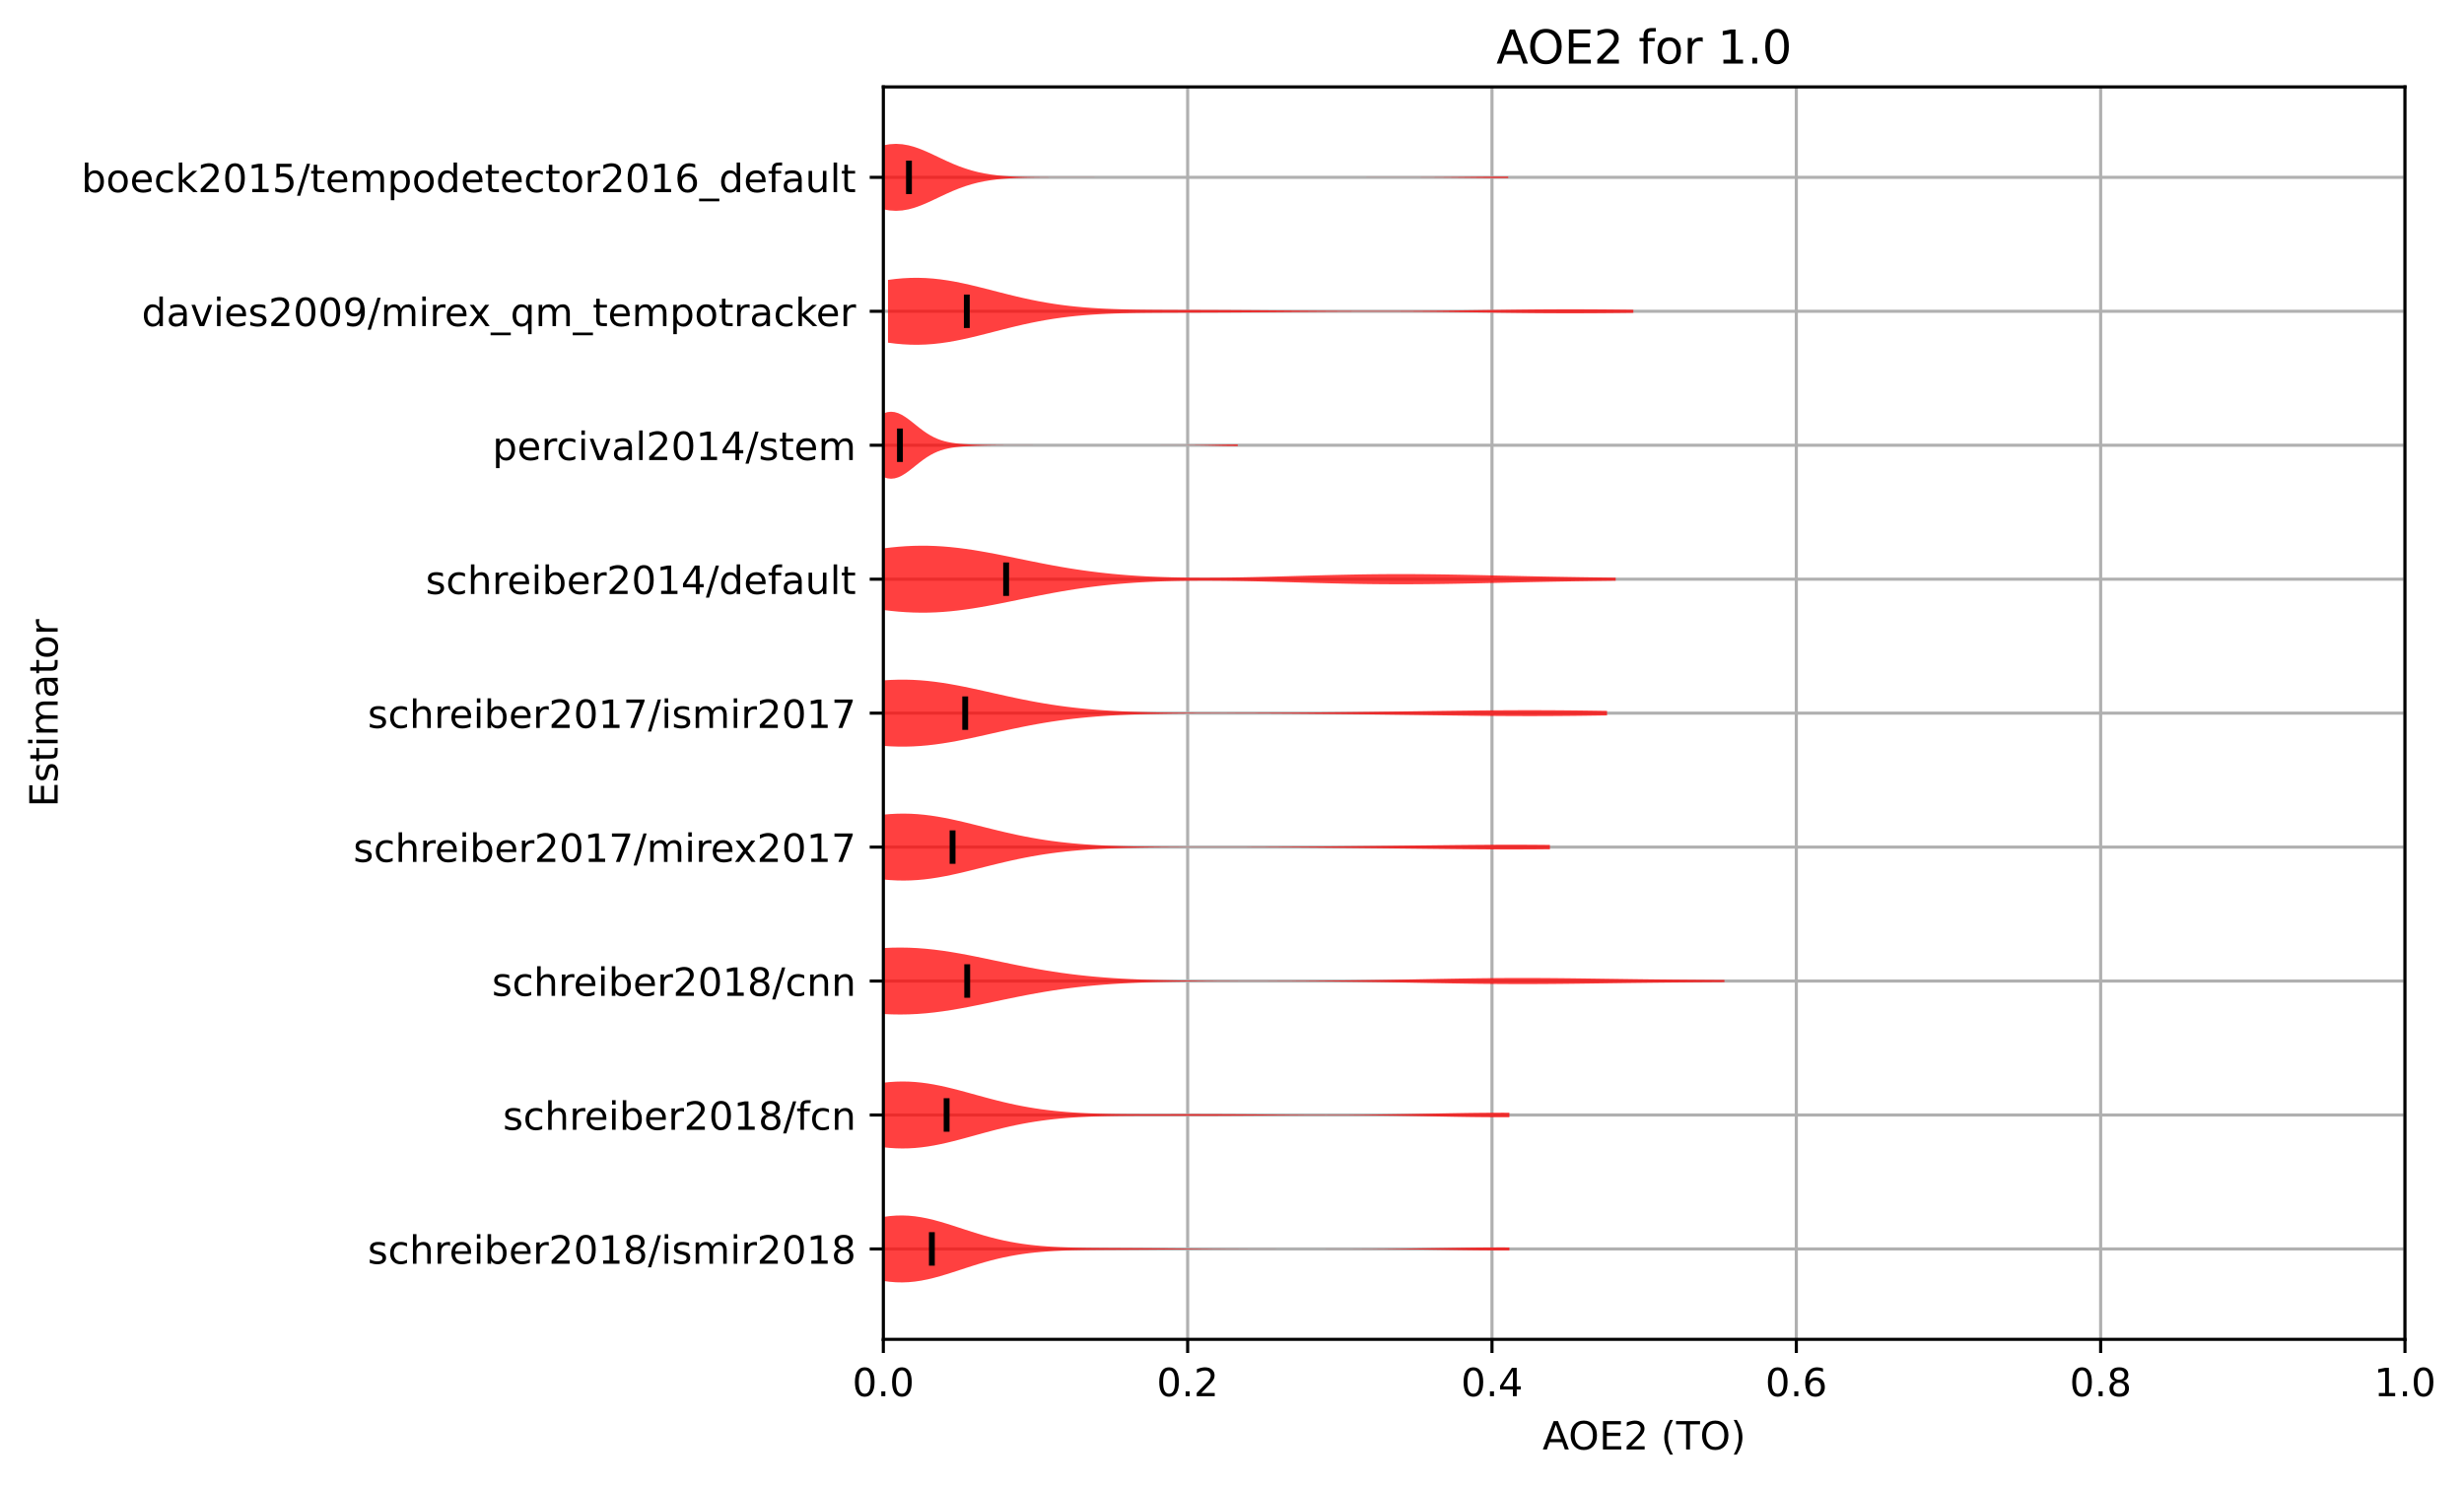 <?xml version="1.0" encoding="utf-8" standalone="no"?>
<!DOCTYPE svg PUBLIC "-//W3C//DTD SVG 1.1//EN"
  "http://www.w3.org/Graphics/SVG/1.1/DTD/svg11.dtd">
<!-- Created with matplotlib (https://matplotlib.org/) -->
<svg height="381.426pt" version="1.1" viewBox="0 0 632.498 381.426" width="632.498pt" xmlns="http://www.w3.org/2000/svg" xmlns:xlink="http://www.w3.org/1999/xlink">
 <defs>
  <style type="text/css">*{stroke-linecap:butt;stroke-linejoin:round;}</style>
 </defs>
 <g id="figure_1">
  <g id="patch_1">
   <path d="M -0 381.426 
L 632.498 381.426 
L 632.498 0 
L -0 0 
z
" style="fill:#ffffff;"/>
  </g>
  <g id="axes_1">
   <g id="patch_2">
    <path d="M 226.747 343.87 
L 617.347 343.87 
L 617.347 22.318 
L 226.747 22.318 
z
" style="fill:#ffffff;"/>
   </g>
   <g id="matplotlib.axis_1">
    <g id="xtick_1">
     <g id="line2d_1">
      <path clip-path="url(#pab8a71e1b6)" d="M 226.747 343.87 
L 226.747 22.318 
" style="fill:none;stroke:#b0b0b0;stroke-linecap:square;stroke-width:0.8;"/>
     </g>
     <g id="line2d_2">
      <defs>
       <path d="M 0 0 
L 0 3.5 
" id="m73dfa2138b" style="stroke:#000000;stroke-width:0.8;"/>
      </defs>
      <g>
       <use style="stroke:#000000;stroke-width:0.8;" x="226.747" xlink:href="#m73dfa2138b" y="343.87"/>
      </g>
     </g>
     <g id="text_1">
      <!-- 0.0 -->
      <g transform="translate(218.795 358.469)scale(0.1 -0.1)">
       <defs>
        <path d="M 31.781 66.406 
Q 24.172 66.406 20.328 58.906 
Q 16.5 51.422 16.5 36.375 
Q 16.5 21.391 20.328 13.891 
Q 24.172 6.391 31.781 6.391 
Q 39.453 6.391 43.281 13.891 
Q 47.125 21.391 47.125 36.375 
Q 47.125 51.422 43.281 58.906 
Q 39.453 66.406 31.781 66.406 
z
M 31.781 74.219 
Q 44.047 74.219 50.516 64.516 
Q 56.984 54.828 56.984 36.375 
Q 56.984 17.969 50.516 8.266 
Q 44.047 -1.422 31.781 -1.422 
Q 19.531 -1.422 13.062 8.266 
Q 6.594 17.969 6.594 36.375 
Q 6.594 54.828 13.062 64.516 
Q 19.531 74.219 31.781 74.219 
z
" id="DejaVuSans-48"/>
        <path d="M 10.688 12.406 
L 21 12.406 
L 21 0 
L 10.688 0 
z
" id="DejaVuSans-46"/>
       </defs>
       <use xlink:href="#DejaVuSans-48"/>
       <use x="63.623" xlink:href="#DejaVuSans-46"/>
       <use x="95.41" xlink:href="#DejaVuSans-48"/>
      </g>
     </g>
    </g>
    <g id="xtick_2">
     <g id="line2d_3">
      <path clip-path="url(#pab8a71e1b6)" d="M 304.867 343.87 
L 304.867 22.318 
" style="fill:none;stroke:#b0b0b0;stroke-linecap:square;stroke-width:0.8;"/>
     </g>
     <g id="line2d_4">
      <g>
       <use style="stroke:#000000;stroke-width:0.8;" x="304.867" xlink:href="#m73dfa2138b" y="343.87"/>
      </g>
     </g>
     <g id="text_2">
      <!-- 0.2 -->
      <g transform="translate(296.915 358.469)scale(0.1 -0.1)">
       <defs>
        <path d="M 19.188 8.297 
L 53.609 8.297 
L 53.609 0 
L 7.328 0 
L 7.328 8.297 
Q 12.938 14.109 22.625 23.891 
Q 32.328 33.688 34.812 36.531 
Q 39.547 41.844 41.422 45.531 
Q 43.312 49.219 43.312 52.781 
Q 43.312 58.594 39.234 62.25 
Q 35.156 65.922 28.609 65.922 
Q 23.969 65.922 18.812 64.312 
Q 13.672 62.703 7.812 59.422 
L 7.812 69.391 
Q 13.766 71.781 18.938 73 
Q 24.125 74.219 28.422 74.219 
Q 39.75 74.219 46.484 68.547 
Q 53.219 62.891 53.219 53.422 
Q 53.219 48.922 51.531 44.891 
Q 49.859 40.875 45.406 35.406 
Q 44.188 33.984 37.641 27.219 
Q 31.109 20.453 19.188 8.297 
z
" id="DejaVuSans-50"/>
       </defs>
       <use xlink:href="#DejaVuSans-48"/>
       <use x="63.623" xlink:href="#DejaVuSans-46"/>
       <use x="95.41" xlink:href="#DejaVuSans-50"/>
      </g>
     </g>
    </g>
    <g id="xtick_3">
     <g id="line2d_5">
      <path clip-path="url(#pab8a71e1b6)" d="M 382.987 343.87 
L 382.987 22.318 
" style="fill:none;stroke:#b0b0b0;stroke-linecap:square;stroke-width:0.8;"/>
     </g>
     <g id="line2d_6">
      <g>
       <use style="stroke:#000000;stroke-width:0.8;" x="382.987" xlink:href="#m73dfa2138b" y="343.87"/>
      </g>
     </g>
     <g id="text_3">
      <!-- 0.4 -->
      <g transform="translate(375.035 358.469)scale(0.1 -0.1)">
       <defs>
        <path d="M 37.797 64.312 
L 12.891 25.391 
L 37.797 25.391 
z
M 35.203 72.906 
L 47.609 72.906 
L 47.609 25.391 
L 58.016 25.391 
L 58.016 17.188 
L 47.609 17.188 
L 47.609 0 
L 37.797 0 
L 37.797 17.188 
L 4.891 17.188 
L 4.891 26.703 
z
" id="DejaVuSans-52"/>
       </defs>
       <use xlink:href="#DejaVuSans-48"/>
       <use x="63.623" xlink:href="#DejaVuSans-46"/>
       <use x="95.41" xlink:href="#DejaVuSans-52"/>
      </g>
     </g>
    </g>
    <g id="xtick_4">
     <g id="line2d_7">
      <path clip-path="url(#pab8a71e1b6)" d="M 461.107 343.87 
L 461.107 22.318 
" style="fill:none;stroke:#b0b0b0;stroke-linecap:square;stroke-width:0.8;"/>
     </g>
     <g id="line2d_8">
      <g>
       <use style="stroke:#000000;stroke-width:0.8;" x="461.107" xlink:href="#m73dfa2138b" y="343.87"/>
      </g>
     </g>
     <g id="text_4">
      <!-- 0.6 -->
      <g transform="translate(453.155 358.469)scale(0.1 -0.1)">
       <defs>
        <path d="M 33.016 40.375 
Q 26.375 40.375 22.484 35.828 
Q 18.609 31.297 18.609 23.391 
Q 18.609 15.531 22.484 10.953 
Q 26.375 6.391 33.016 6.391 
Q 39.656 6.391 43.531 10.953 
Q 47.406 15.531 47.406 23.391 
Q 47.406 31.297 43.531 35.828 
Q 39.656 40.375 33.016 40.375 
z
M 52.594 71.297 
L 52.594 62.312 
Q 48.875 64.062 45.094 64.984 
Q 41.312 65.922 37.594 65.922 
Q 27.828 65.922 22.672 59.328 
Q 17.531 52.734 16.797 39.406 
Q 19.672 43.656 24.016 45.922 
Q 28.375 48.188 33.594 48.188 
Q 44.578 48.188 50.953 41.516 
Q 57.328 34.859 57.328 23.391 
Q 57.328 12.156 50.688 5.359 
Q 44.047 -1.422 33.016 -1.422 
Q 20.359 -1.422 13.672 8.266 
Q 6.984 17.969 6.984 36.375 
Q 6.984 53.656 15.188 63.938 
Q 23.391 74.219 37.203 74.219 
Q 40.922 74.219 44.703 73.484 
Q 48.484 72.75 52.594 71.297 
z
" id="DejaVuSans-54"/>
       </defs>
       <use xlink:href="#DejaVuSans-48"/>
       <use x="63.623" xlink:href="#DejaVuSans-46"/>
       <use x="95.41" xlink:href="#DejaVuSans-54"/>
      </g>
     </g>
    </g>
    <g id="xtick_5">
     <g id="line2d_9">
      <path clip-path="url(#pab8a71e1b6)" d="M 539.227 343.87 
L 539.227 22.318 
" style="fill:none;stroke:#b0b0b0;stroke-linecap:square;stroke-width:0.8;"/>
     </g>
     <g id="line2d_10">
      <g>
       <use style="stroke:#000000;stroke-width:0.8;" x="539.227" xlink:href="#m73dfa2138b" y="343.87"/>
      </g>
     </g>
     <g id="text_5">
      <!-- 0.8 -->
      <g transform="translate(531.275 358.469)scale(0.1 -0.1)">
       <defs>
        <path d="M 31.781 34.625 
Q 24.75 34.625 20.719 30.859 
Q 16.703 27.094 16.703 20.516 
Q 16.703 13.922 20.719 10.156 
Q 24.75 6.391 31.781 6.391 
Q 38.812 6.391 42.859 10.172 
Q 46.922 13.969 46.922 20.516 
Q 46.922 27.094 42.891 30.859 
Q 38.875 34.625 31.781 34.625 
z
M 21.922 38.812 
Q 15.578 40.375 12.031 44.719 
Q 8.5 49.078 8.5 55.328 
Q 8.5 64.062 14.719 69.141 
Q 20.953 74.219 31.781 74.219 
Q 42.672 74.219 48.875 69.141 
Q 55.078 64.062 55.078 55.328 
Q 55.078 49.078 51.531 44.719 
Q 48 40.375 41.703 38.812 
Q 48.828 37.156 52.797 32.312 
Q 56.781 27.484 56.781 20.516 
Q 56.781 9.906 50.312 4.234 
Q 43.844 -1.422 31.781 -1.422 
Q 19.734 -1.422 13.25 4.234 
Q 6.781 9.906 6.781 20.516 
Q 6.781 27.484 10.781 32.312 
Q 14.797 37.156 21.922 38.812 
z
M 18.312 54.391 
Q 18.312 48.734 21.844 45.562 
Q 25.391 42.391 31.781 42.391 
Q 38.141 42.391 41.719 45.562 
Q 45.312 48.734 45.312 54.391 
Q 45.312 60.062 41.719 63.234 
Q 38.141 66.406 31.781 66.406 
Q 25.391 66.406 21.844 63.234 
Q 18.312 60.062 18.312 54.391 
z
" id="DejaVuSans-56"/>
       </defs>
       <use xlink:href="#DejaVuSans-48"/>
       <use x="63.623" xlink:href="#DejaVuSans-46"/>
       <use x="95.41" xlink:href="#DejaVuSans-56"/>
      </g>
     </g>
    </g>
    <g id="xtick_6">
     <g id="line2d_11">
      <path clip-path="url(#pab8a71e1b6)" d="M 617.347 343.87 
L 617.347 22.318 
" style="fill:none;stroke:#b0b0b0;stroke-linecap:square;stroke-width:0.8;"/>
     </g>
     <g id="line2d_12">
      <g>
       <use style="stroke:#000000;stroke-width:0.8;" x="617.347" xlink:href="#m73dfa2138b" y="343.87"/>
      </g>
     </g>
     <g id="text_6">
      <!-- 1.0 -->
      <g transform="translate(609.395 358.469)scale(0.1 -0.1)">
       <defs>
        <path d="M 12.406 8.297 
L 28.516 8.297 
L 28.516 63.922 
L 10.984 60.406 
L 10.984 69.391 
L 28.422 72.906 
L 38.281 72.906 
L 38.281 8.297 
L 54.391 8.297 
L 54.391 0 
L 12.406 0 
z
" id="DejaVuSans-49"/>
       </defs>
       <use xlink:href="#DejaVuSans-49"/>
       <use x="63.623" xlink:href="#DejaVuSans-46"/>
       <use x="95.41" xlink:href="#DejaVuSans-48"/>
      </g>
     </g>
    </g>
    <g id="text_7">
     <!-- AOE2 (TO) -->
     <g transform="translate(395.957 372.147)scale(0.1 -0.1)">
      <defs>
       <path d="M 34.188 63.188 
L 20.797 26.906 
L 47.609 26.906 
z
M 28.609 72.906 
L 39.797 72.906 
L 67.578 0 
L 57.328 0 
L 50.688 18.703 
L 17.828 18.703 
L 11.188 0 
L 0.781 0 
z
" id="DejaVuSans-65"/>
       <path d="M 39.406 66.219 
Q 28.656 66.219 22.328 58.203 
Q 16.016 50.203 16.016 36.375 
Q 16.016 22.609 22.328 14.594 
Q 28.656 6.594 39.406 6.594 
Q 50.141 6.594 56.422 14.594 
Q 62.703 22.609 62.703 36.375 
Q 62.703 50.203 56.422 58.203 
Q 50.141 66.219 39.406 66.219 
z
M 39.406 74.219 
Q 54.734 74.219 63.906 63.938 
Q 73.094 53.656 73.094 36.375 
Q 73.094 19.141 63.906 8.859 
Q 54.734 -1.422 39.406 -1.422 
Q 24.031 -1.422 14.812 8.828 
Q 5.609 19.094 5.609 36.375 
Q 5.609 53.656 14.812 63.938 
Q 24.031 74.219 39.406 74.219 
z
" id="DejaVuSans-79"/>
       <path d="M 9.812 72.906 
L 55.906 72.906 
L 55.906 64.594 
L 19.672 64.594 
L 19.672 43.016 
L 54.391 43.016 
L 54.391 34.719 
L 19.672 34.719 
L 19.672 8.297 
L 56.781 8.297 
L 56.781 0 
L 9.812 0 
z
" id="DejaVuSans-69"/>
       <path id="DejaVuSans-32"/>
       <path d="M 31 75.875 
Q 24.469 64.656 21.281 53.656 
Q 18.109 42.672 18.109 31.391 
Q 18.109 20.125 21.312 9.062 
Q 24.516 -2 31 -13.188 
L 23.188 -13.188 
Q 15.875 -1.703 12.234 9.375 
Q 8.594 20.453 8.594 31.391 
Q 8.594 42.281 12.203 53.312 
Q 15.828 64.359 23.188 75.875 
z
" id="DejaVuSans-40"/>
       <path d="M -0.297 72.906 
L 61.375 72.906 
L 61.375 64.594 
L 35.5 64.594 
L 35.5 0 
L 25.594 0 
L 25.594 64.594 
L -0.297 64.594 
z
" id="DejaVuSans-84"/>
       <path d="M 8.016 75.875 
L 15.828 75.875 
Q 23.141 64.359 26.781 53.312 
Q 30.422 42.281 30.422 31.391 
Q 30.422 20.453 26.781 9.375 
Q 23.141 -1.703 15.828 -13.188 
L 8.016 -13.188 
Q 14.5 -2 17.703 9.062 
Q 20.906 20.125 20.906 31.391 
Q 20.906 42.672 17.703 53.656 
Q 14.5 64.656 8.016 75.875 
z
" id="DejaVuSans-41"/>
      </defs>
      <use xlink:href="#DejaVuSans-65"/>
      <use x="66.658" xlink:href="#DejaVuSans-79"/>
      <use x="145.369" xlink:href="#DejaVuSans-69"/>
      <use x="208.553" xlink:href="#DejaVuSans-50"/>
      <use x="272.176" xlink:href="#DejaVuSans-32"/>
      <use x="303.963" xlink:href="#DejaVuSans-40"/>
      <use x="342.977" xlink:href="#DejaVuSans-84"/>
      <use x="404.061" xlink:href="#DejaVuSans-79"/>
      <use x="482.771" xlink:href="#DejaVuSans-41"/>
     </g>
    </g>
   </g>
   <g id="matplotlib.axis_2">
    <g id="ytick_1">
     <g id="line2d_13">
      <path clip-path="url(#pab8a71e1b6)" d="M 226.747 320.656 
L 617.347 320.656 
" style="fill:none;stroke:#b0b0b0;stroke-linecap:square;stroke-width:0.8;"/>
     </g>
     <g id="line2d_14">
      <defs>
       <path d="M 0 0 
L -3.5 0 
" id="md56ebb2d65" style="stroke:#000000;stroke-width:0.8;"/>
      </defs>
      <g>
       <use style="stroke:#000000;stroke-width:0.8;" x="226.747" xlink:href="#md56ebb2d65" y="320.656"/>
      </g>
     </g>
     <g id="text_8">
      <!-- schreiber2018/ismir2018 -->
      <g transform="translate(94.386 324.456)scale(0.1 -0.1)">
       <defs>
        <path d="M 44.281 53.078 
L 44.281 44.578 
Q 40.484 46.531 36.375 47.5 
Q 32.281 48.484 27.875 48.484 
Q 21.188 48.484 17.844 46.438 
Q 14.5 44.391 14.5 40.281 
Q 14.5 37.156 16.891 35.375 
Q 19.281 33.594 26.516 31.984 
L 29.594 31.297 
Q 39.156 29.25 43.188 25.516 
Q 47.219 21.781 47.219 15.094 
Q 47.219 7.469 41.188 3.016 
Q 35.156 -1.422 24.609 -1.422 
Q 20.219 -1.422 15.453 -0.562 
Q 10.688 0.297 5.422 2 
L 5.422 11.281 
Q 10.406 8.688 15.234 7.391 
Q 20.062 6.109 24.812 6.109 
Q 31.156 6.109 34.562 8.281 
Q 37.984 10.453 37.984 14.406 
Q 37.984 18.062 35.516 20.016 
Q 33.062 21.969 24.703 23.781 
L 21.578 24.516 
Q 13.234 26.266 9.516 29.906 
Q 5.812 33.547 5.812 39.891 
Q 5.812 47.609 11.281 51.797 
Q 16.75 56 26.812 56 
Q 31.781 56 36.172 55.266 
Q 40.578 54.547 44.281 53.078 
z
" id="DejaVuSans-115"/>
        <path d="M 48.781 52.594 
L 48.781 44.188 
Q 44.969 46.297 41.141 47.344 
Q 37.312 48.391 33.406 48.391 
Q 24.656 48.391 19.812 42.844 
Q 14.984 37.312 14.984 27.297 
Q 14.984 17.281 19.812 11.734 
Q 24.656 6.203 33.406 6.203 
Q 37.312 6.203 41.141 7.25 
Q 44.969 8.297 48.781 10.406 
L 48.781 2.094 
Q 45.016 0.344 40.984 -0.531 
Q 36.969 -1.422 32.422 -1.422 
Q 20.062 -1.422 12.781 6.344 
Q 5.516 14.109 5.516 27.297 
Q 5.516 40.672 12.859 48.328 
Q 20.219 56 33.016 56 
Q 37.156 56 41.109 55.141 
Q 45.062 54.297 48.781 52.594 
z
" id="DejaVuSans-99"/>
        <path d="M 54.891 33.016 
L 54.891 0 
L 45.906 0 
L 45.906 32.719 
Q 45.906 40.484 42.875 44.328 
Q 39.844 48.188 33.797 48.188 
Q 26.516 48.188 22.312 43.547 
Q 18.109 38.922 18.109 30.906 
L 18.109 0 
L 9.078 0 
L 9.078 75.984 
L 18.109 75.984 
L 18.109 46.188 
Q 21.344 51.125 25.703 53.562 
Q 30.078 56 35.797 56 
Q 45.219 56 50.047 50.172 
Q 54.891 44.344 54.891 33.016 
z
" id="DejaVuSans-104"/>
        <path d="M 41.109 46.297 
Q 39.594 47.172 37.812 47.578 
Q 36.031 48 33.891 48 
Q 26.266 48 22.188 43.047 
Q 18.109 38.094 18.109 28.812 
L 18.109 0 
L 9.078 0 
L 9.078 54.688 
L 18.109 54.688 
L 18.109 46.188 
Q 20.953 51.172 25.484 53.578 
Q 30.031 56 36.531 56 
Q 37.453 56 38.578 55.875 
Q 39.703 55.766 41.062 55.516 
z
" id="DejaVuSans-114"/>
        <path d="M 56.203 29.594 
L 56.203 25.203 
L 14.891 25.203 
Q 15.484 15.922 20.484 11.062 
Q 25.484 6.203 34.422 6.203 
Q 39.594 6.203 44.453 7.469 
Q 49.312 8.734 54.109 11.281 
L 54.109 2.781 
Q 49.266 0.734 44.188 -0.344 
Q 39.109 -1.422 33.891 -1.422 
Q 20.797 -1.422 13.156 6.188 
Q 5.516 13.812 5.516 26.812 
Q 5.516 40.234 12.766 48.109 
Q 20.016 56 32.328 56 
Q 43.359 56 49.781 48.891 
Q 56.203 41.797 56.203 29.594 
z
M 47.219 32.234 
Q 47.125 39.594 43.094 43.984 
Q 39.062 48.391 32.422 48.391 
Q 24.906 48.391 20.391 44.141 
Q 15.875 39.891 15.188 32.172 
z
" id="DejaVuSans-101"/>
        <path d="M 9.422 54.688 
L 18.406 54.688 
L 18.406 0 
L 9.422 0 
z
M 9.422 75.984 
L 18.406 75.984 
L 18.406 64.594 
L 9.422 64.594 
z
" id="DejaVuSans-105"/>
        <path d="M 48.688 27.297 
Q 48.688 37.203 44.609 42.844 
Q 40.531 48.484 33.406 48.484 
Q 26.266 48.484 22.188 42.844 
Q 18.109 37.203 18.109 27.297 
Q 18.109 17.391 22.188 11.75 
Q 26.266 6.109 33.406 6.109 
Q 40.531 6.109 44.609 11.75 
Q 48.688 17.391 48.688 27.297 
z
M 18.109 46.391 
Q 20.953 51.266 25.266 53.625 
Q 29.594 56 35.594 56 
Q 45.562 56 51.781 48.094 
Q 58.016 40.188 58.016 27.297 
Q 58.016 14.406 51.781 6.484 
Q 45.562 -1.422 35.594 -1.422 
Q 29.594 -1.422 25.266 0.953 
Q 20.953 3.328 18.109 8.203 
L 18.109 0 
L 9.078 0 
L 9.078 75.984 
L 18.109 75.984 
z
" id="DejaVuSans-98"/>
        <path d="M 25.391 72.906 
L 33.688 72.906 
L 8.297 -9.281 
L 0 -9.281 
z
" id="DejaVuSans-47"/>
        <path d="M 52 44.188 
Q 55.375 50.25 60.062 53.125 
Q 64.75 56 71.094 56 
Q 79.641 56 84.281 50.016 
Q 88.922 44.047 88.922 33.016 
L 88.922 0 
L 79.891 0 
L 79.891 32.719 
Q 79.891 40.578 77.094 44.375 
Q 74.312 48.188 68.609 48.188 
Q 61.625 48.188 57.562 43.547 
Q 53.516 38.922 53.516 30.906 
L 53.516 0 
L 44.484 0 
L 44.484 32.719 
Q 44.484 40.625 41.703 44.406 
Q 38.922 48.188 33.109 48.188 
Q 26.219 48.188 22.156 43.531 
Q 18.109 38.875 18.109 30.906 
L 18.109 0 
L 9.078 0 
L 9.078 54.688 
L 18.109 54.688 
L 18.109 46.188 
Q 21.188 51.219 25.484 53.609 
Q 29.781 56 35.688 56 
Q 41.656 56 45.828 52.969 
Q 50 49.953 52 44.188 
z
" id="DejaVuSans-109"/>
       </defs>
       <use xlink:href="#DejaVuSans-115"/>
       <use x="52.1" xlink:href="#DejaVuSans-99"/>
       <use x="107.08" xlink:href="#DejaVuSans-104"/>
       <use x="170.459" xlink:href="#DejaVuSans-114"/>
       <use x="209.322" xlink:href="#DejaVuSans-101"/>
       <use x="270.846" xlink:href="#DejaVuSans-105"/>
       <use x="298.629" xlink:href="#DejaVuSans-98"/>
       <use x="362.105" xlink:href="#DejaVuSans-101"/>
       <use x="423.629" xlink:href="#DejaVuSans-114"/>
       <use x="464.742" xlink:href="#DejaVuSans-50"/>
       <use x="528.365" xlink:href="#DejaVuSans-48"/>
       <use x="591.988" xlink:href="#DejaVuSans-49"/>
       <use x="655.611" xlink:href="#DejaVuSans-56"/>
       <use x="719.234" xlink:href="#DejaVuSans-47"/>
       <use x="752.926" xlink:href="#DejaVuSans-105"/>
       <use x="780.709" xlink:href="#DejaVuSans-115"/>
       <use x="832.809" xlink:href="#DejaVuSans-109"/>
       <use x="930.221" xlink:href="#DejaVuSans-105"/>
       <use x="958.004" xlink:href="#DejaVuSans-114"/>
       <use x="999.117" xlink:href="#DejaVuSans-50"/>
       <use x="1062.74" xlink:href="#DejaVuSans-48"/>
       <use x="1126.363" xlink:href="#DejaVuSans-49"/>
       <use x="1189.986" xlink:href="#DejaVuSans-56"/>
      </g>
     </g>
    </g>
    <g id="ytick_2">
     <g id="line2d_15">
      <path clip-path="url(#pab8a71e1b6)" d="M 226.747 286.266 
L 617.347 286.266 
" style="fill:none;stroke:#b0b0b0;stroke-linecap:square;stroke-width:0.8;"/>
     </g>
     <g id="line2d_16">
      <g>
       <use style="stroke:#000000;stroke-width:0.8;" x="226.747" xlink:href="#md56ebb2d65" y="286.266"/>
      </g>
     </g>
     <g id="text_9">
      <!-- schreiber2018/fcn -->
      <g transform="translate(129.097 290.065)scale(0.1 -0.1)">
       <defs>
        <path d="M 37.109 75.984 
L 37.109 68.5 
L 28.516 68.5 
Q 23.688 68.5 21.797 66.547 
Q 19.922 64.594 19.922 59.516 
L 19.922 54.688 
L 34.719 54.688 
L 34.719 47.703 
L 19.922 47.703 
L 19.922 0 
L 10.891 0 
L 10.891 47.703 
L 2.297 47.703 
L 2.297 54.688 
L 10.891 54.688 
L 10.891 58.5 
Q 10.891 67.625 15.141 71.797 
Q 19.391 75.984 28.609 75.984 
z
" id="DejaVuSans-102"/>
        <path d="M 54.891 33.016 
L 54.891 0 
L 45.906 0 
L 45.906 32.719 
Q 45.906 40.484 42.875 44.328 
Q 39.844 48.188 33.797 48.188 
Q 26.516 48.188 22.312 43.547 
Q 18.109 38.922 18.109 30.906 
L 18.109 0 
L 9.078 0 
L 9.078 54.688 
L 18.109 54.688 
L 18.109 46.188 
Q 21.344 51.125 25.703 53.562 
Q 30.078 56 35.797 56 
Q 45.219 56 50.047 50.172 
Q 54.891 44.344 54.891 33.016 
z
" id="DejaVuSans-110"/>
       </defs>
       <use xlink:href="#DejaVuSans-115"/>
       <use x="52.1" xlink:href="#DejaVuSans-99"/>
       <use x="107.08" xlink:href="#DejaVuSans-104"/>
       <use x="170.459" xlink:href="#DejaVuSans-114"/>
       <use x="209.322" xlink:href="#DejaVuSans-101"/>
       <use x="270.846" xlink:href="#DejaVuSans-105"/>
       <use x="298.629" xlink:href="#DejaVuSans-98"/>
       <use x="362.105" xlink:href="#DejaVuSans-101"/>
       <use x="423.629" xlink:href="#DejaVuSans-114"/>
       <use x="464.742" xlink:href="#DejaVuSans-50"/>
       <use x="528.365" xlink:href="#DejaVuSans-48"/>
       <use x="591.988" xlink:href="#DejaVuSans-49"/>
       <use x="655.611" xlink:href="#DejaVuSans-56"/>
       <use x="719.234" xlink:href="#DejaVuSans-47"/>
       <use x="752.926" xlink:href="#DejaVuSans-102"/>
       <use x="788.131" xlink:href="#DejaVuSans-99"/>
       <use x="843.111" xlink:href="#DejaVuSans-110"/>
      </g>
     </g>
    </g>
    <g id="ytick_3">
     <g id="line2d_17">
      <path clip-path="url(#pab8a71e1b6)" d="M 226.747 251.875 
L 617.347 251.875 
" style="fill:none;stroke:#b0b0b0;stroke-linecap:square;stroke-width:0.8;"/>
     </g>
     <g id="line2d_18">
      <g>
       <use style="stroke:#000000;stroke-width:0.8;" x="226.747" xlink:href="#md56ebb2d65" y="251.875"/>
      </g>
     </g>
     <g id="text_10">
      <!-- schreiber2018/cnn -->
      <g transform="translate(126.28 255.675)scale(0.1 -0.1)">
       <use xlink:href="#DejaVuSans-115"/>
       <use x="52.1" xlink:href="#DejaVuSans-99"/>
       <use x="107.08" xlink:href="#DejaVuSans-104"/>
       <use x="170.459" xlink:href="#DejaVuSans-114"/>
       <use x="209.322" xlink:href="#DejaVuSans-101"/>
       <use x="270.846" xlink:href="#DejaVuSans-105"/>
       <use x="298.629" xlink:href="#DejaVuSans-98"/>
       <use x="362.105" xlink:href="#DejaVuSans-101"/>
       <use x="423.629" xlink:href="#DejaVuSans-114"/>
       <use x="464.742" xlink:href="#DejaVuSans-50"/>
       <use x="528.365" xlink:href="#DejaVuSans-48"/>
       <use x="591.988" xlink:href="#DejaVuSans-49"/>
       <use x="655.611" xlink:href="#DejaVuSans-56"/>
       <use x="719.234" xlink:href="#DejaVuSans-47"/>
       <use x="752.926" xlink:href="#DejaVuSans-99"/>
       <use x="807.906" xlink:href="#DejaVuSans-110"/>
       <use x="871.285" xlink:href="#DejaVuSans-110"/>
      </g>
     </g>
    </g>
    <g id="ytick_4">
     <g id="line2d_19">
      <path clip-path="url(#pab8a71e1b6)" d="M 226.747 217.485 
L 617.347 217.485 
" style="fill:none;stroke:#b0b0b0;stroke-linecap:square;stroke-width:0.8;"/>
     </g>
     <g id="line2d_20">
      <g>
       <use style="stroke:#000000;stroke-width:0.8;" x="226.747" xlink:href="#md56ebb2d65" y="217.485"/>
      </g>
     </g>
     <g id="text_11">
      <!-- schreiber2017/mirex2017 -->
      <g transform="translate(90.702 221.284)scale(0.1 -0.1)">
       <defs>
        <path d="M 8.203 72.906 
L 55.078 72.906 
L 55.078 68.703 
L 28.609 0 
L 18.312 0 
L 43.219 64.594 
L 8.203 64.594 
z
" id="DejaVuSans-55"/>
        <path d="M 54.891 54.688 
L 35.109 28.078 
L 55.906 0 
L 45.312 0 
L 29.391 21.484 
L 13.484 0 
L 2.875 0 
L 24.125 28.609 
L 4.688 54.688 
L 15.281 54.688 
L 29.781 35.203 
L 44.281 54.688 
z
" id="DejaVuSans-120"/>
       </defs>
       <use xlink:href="#DejaVuSans-115"/>
       <use x="52.1" xlink:href="#DejaVuSans-99"/>
       <use x="107.08" xlink:href="#DejaVuSans-104"/>
       <use x="170.459" xlink:href="#DejaVuSans-114"/>
       <use x="209.322" xlink:href="#DejaVuSans-101"/>
       <use x="270.846" xlink:href="#DejaVuSans-105"/>
       <use x="298.629" xlink:href="#DejaVuSans-98"/>
       <use x="362.105" xlink:href="#DejaVuSans-101"/>
       <use x="423.629" xlink:href="#DejaVuSans-114"/>
       <use x="464.742" xlink:href="#DejaVuSans-50"/>
       <use x="528.365" xlink:href="#DejaVuSans-48"/>
       <use x="591.988" xlink:href="#DejaVuSans-49"/>
       <use x="655.611" xlink:href="#DejaVuSans-55"/>
       <use x="719.234" xlink:href="#DejaVuSans-47"/>
       <use x="752.926" xlink:href="#DejaVuSans-109"/>
       <use x="850.338" xlink:href="#DejaVuSans-105"/>
       <use x="878.121" xlink:href="#DejaVuSans-114"/>
       <use x="916.984" xlink:href="#DejaVuSans-101"/>
       <use x="976.758" xlink:href="#DejaVuSans-120"/>
       <use x="1035.938" xlink:href="#DejaVuSans-50"/>
       <use x="1099.561" xlink:href="#DejaVuSans-48"/>
       <use x="1163.184" xlink:href="#DejaVuSans-49"/>
       <use x="1226.807" xlink:href="#DejaVuSans-55"/>
      </g>
     </g>
    </g>
    <g id="ytick_5">
     <g id="line2d_21">
      <path clip-path="url(#pab8a71e1b6)" d="M 226.747 183.094 
L 617.347 183.094 
" style="fill:none;stroke:#b0b0b0;stroke-linecap:square;stroke-width:0.8;"/>
     </g>
     <g id="line2d_22">
      <g>
       <use style="stroke:#000000;stroke-width:0.8;" x="226.747" xlink:href="#md56ebb2d65" y="183.094"/>
      </g>
     </g>
     <g id="text_12">
      <!-- schreiber2017/ismir2017 -->
      <g transform="translate(94.386 186.893)scale(0.1 -0.1)">
       <use xlink:href="#DejaVuSans-115"/>
       <use x="52.1" xlink:href="#DejaVuSans-99"/>
       <use x="107.08" xlink:href="#DejaVuSans-104"/>
       <use x="170.459" xlink:href="#DejaVuSans-114"/>
       <use x="209.322" xlink:href="#DejaVuSans-101"/>
       <use x="270.846" xlink:href="#DejaVuSans-105"/>
       <use x="298.629" xlink:href="#DejaVuSans-98"/>
       <use x="362.105" xlink:href="#DejaVuSans-101"/>
       <use x="423.629" xlink:href="#DejaVuSans-114"/>
       <use x="464.742" xlink:href="#DejaVuSans-50"/>
       <use x="528.365" xlink:href="#DejaVuSans-48"/>
       <use x="591.988" xlink:href="#DejaVuSans-49"/>
       <use x="655.611" xlink:href="#DejaVuSans-55"/>
       <use x="719.234" xlink:href="#DejaVuSans-47"/>
       <use x="752.926" xlink:href="#DejaVuSans-105"/>
       <use x="780.709" xlink:href="#DejaVuSans-115"/>
       <use x="832.809" xlink:href="#DejaVuSans-109"/>
       <use x="930.221" xlink:href="#DejaVuSans-105"/>
       <use x="958.004" xlink:href="#DejaVuSans-114"/>
       <use x="999.117" xlink:href="#DejaVuSans-50"/>
       <use x="1062.74" xlink:href="#DejaVuSans-48"/>
       <use x="1126.363" xlink:href="#DejaVuSans-49"/>
       <use x="1189.986" xlink:href="#DejaVuSans-55"/>
      </g>
     </g>
    </g>
    <g id="ytick_6">
     <g id="line2d_23">
      <path clip-path="url(#pab8a71e1b6)" d="M 226.747 148.704 
L 617.347 148.704 
" style="fill:none;stroke:#b0b0b0;stroke-linecap:square;stroke-width:0.8;"/>
     </g>
     <g id="line2d_24">
      <g>
       <use style="stroke:#000000;stroke-width:0.8;" x="226.747" xlink:href="#md56ebb2d65" y="148.704"/>
      </g>
     </g>
     <g id="text_13">
      <!-- schreiber2014/default -->
      <g transform="translate(109.267 152.503)scale(0.1 -0.1)">
       <defs>
        <path d="M 45.406 46.391 
L 45.406 75.984 
L 54.391 75.984 
L 54.391 0 
L 45.406 0 
L 45.406 8.203 
Q 42.578 3.328 38.25 0.953 
Q 33.938 -1.422 27.875 -1.422 
Q 17.969 -1.422 11.734 6.484 
Q 5.516 14.406 5.516 27.297 
Q 5.516 40.188 11.734 48.094 
Q 17.969 56 27.875 56 
Q 33.938 56 38.25 53.625 
Q 42.578 51.266 45.406 46.391 
z
M 14.797 27.297 
Q 14.797 17.391 18.875 11.75 
Q 22.953 6.109 30.078 6.109 
Q 37.203 6.109 41.297 11.75 
Q 45.406 17.391 45.406 27.297 
Q 45.406 37.203 41.297 42.844 
Q 37.203 48.484 30.078 48.484 
Q 22.953 48.484 18.875 42.844 
Q 14.797 37.203 14.797 27.297 
z
" id="DejaVuSans-100"/>
        <path d="M 34.281 27.484 
Q 23.391 27.484 19.188 25 
Q 14.984 22.516 14.984 16.5 
Q 14.984 11.719 18.141 8.906 
Q 21.297 6.109 26.703 6.109 
Q 34.188 6.109 38.703 11.406 
Q 43.219 16.703 43.219 25.484 
L 43.219 27.484 
z
M 52.203 31.203 
L 52.203 0 
L 43.219 0 
L 43.219 8.297 
Q 40.141 3.328 35.547 0.953 
Q 30.953 -1.422 24.312 -1.422 
Q 15.922 -1.422 10.953 3.297 
Q 6 8.016 6 15.922 
Q 6 25.141 12.172 29.828 
Q 18.359 34.516 30.609 34.516 
L 43.219 34.516 
L 43.219 35.406 
Q 43.219 41.609 39.141 45 
Q 35.062 48.391 27.688 48.391 
Q 23 48.391 18.547 47.266 
Q 14.109 46.141 10.016 43.891 
L 10.016 52.203 
Q 14.938 54.109 19.578 55.047 
Q 24.219 56 28.609 56 
Q 40.484 56 46.344 49.844 
Q 52.203 43.703 52.203 31.203 
z
" id="DejaVuSans-97"/>
        <path d="M 8.5 21.578 
L 8.5 54.688 
L 17.484 54.688 
L 17.484 21.922 
Q 17.484 14.156 20.5 10.266 
Q 23.531 6.391 29.594 6.391 
Q 36.859 6.391 41.078 11.031 
Q 45.312 15.672 45.312 23.688 
L 45.312 54.688 
L 54.297 54.688 
L 54.297 0 
L 45.312 0 
L 45.312 8.406 
Q 42.047 3.422 37.719 1 
Q 33.406 -1.422 27.688 -1.422 
Q 18.266 -1.422 13.375 4.438 
Q 8.5 10.297 8.5 21.578 
z
M 31.109 56 
z
" id="DejaVuSans-117"/>
        <path d="M 9.422 75.984 
L 18.406 75.984 
L 18.406 0 
L 9.422 0 
z
" id="DejaVuSans-108"/>
        <path d="M 18.312 70.219 
L 18.312 54.688 
L 36.812 54.688 
L 36.812 47.703 
L 18.312 47.703 
L 18.312 18.016 
Q 18.312 11.328 20.141 9.422 
Q 21.969 7.516 27.594 7.516 
L 36.812 7.516 
L 36.812 0 
L 27.594 0 
Q 17.188 0 13.234 3.875 
Q 9.281 7.766 9.281 18.016 
L 9.281 47.703 
L 2.688 47.703 
L 2.688 54.688 
L 9.281 54.688 
L 9.281 70.219 
z
" id="DejaVuSans-116"/>
       </defs>
       <use xlink:href="#DejaVuSans-115"/>
       <use x="52.1" xlink:href="#DejaVuSans-99"/>
       <use x="107.08" xlink:href="#DejaVuSans-104"/>
       <use x="170.459" xlink:href="#DejaVuSans-114"/>
       <use x="209.322" xlink:href="#DejaVuSans-101"/>
       <use x="270.846" xlink:href="#DejaVuSans-105"/>
       <use x="298.629" xlink:href="#DejaVuSans-98"/>
       <use x="362.105" xlink:href="#DejaVuSans-101"/>
       <use x="423.629" xlink:href="#DejaVuSans-114"/>
       <use x="464.742" xlink:href="#DejaVuSans-50"/>
       <use x="528.365" xlink:href="#DejaVuSans-48"/>
       <use x="591.988" xlink:href="#DejaVuSans-49"/>
       <use x="655.611" xlink:href="#DejaVuSans-52"/>
       <use x="719.234" xlink:href="#DejaVuSans-47"/>
       <use x="752.926" xlink:href="#DejaVuSans-100"/>
       <use x="816.402" xlink:href="#DejaVuSans-101"/>
       <use x="877.926" xlink:href="#DejaVuSans-102"/>
       <use x="913.131" xlink:href="#DejaVuSans-97"/>
       <use x="974.41" xlink:href="#DejaVuSans-117"/>
       <use x="1037.789" xlink:href="#DejaVuSans-108"/>
       <use x="1065.572" xlink:href="#DejaVuSans-116"/>
      </g>
     </g>
    </g>
    <g id="ytick_7">
     <g id="line2d_25">
      <path clip-path="url(#pab8a71e1b6)" d="M 226.747 114.313 
L 617.347 114.313 
" style="fill:none;stroke:#b0b0b0;stroke-linecap:square;stroke-width:0.8;"/>
     </g>
     <g id="line2d_26">
      <g>
       <use style="stroke:#000000;stroke-width:0.8;" x="226.747" xlink:href="#md56ebb2d65" y="114.313"/>
      </g>
     </g>
     <g id="text_14">
      <!-- percival2014/stem -->
      <g transform="translate(126.416 118.112)scale(0.1 -0.1)">
       <defs>
        <path d="M 18.109 8.203 
L 18.109 -20.797 
L 9.078 -20.797 
L 9.078 54.688 
L 18.109 54.688 
L 18.109 46.391 
Q 20.953 51.266 25.266 53.625 
Q 29.594 56 35.594 56 
Q 45.562 56 51.781 48.094 
Q 58.016 40.188 58.016 27.297 
Q 58.016 14.406 51.781 6.484 
Q 45.562 -1.422 35.594 -1.422 
Q 29.594 -1.422 25.266 0.953 
Q 20.953 3.328 18.109 8.203 
z
M 48.688 27.297 
Q 48.688 37.203 44.609 42.844 
Q 40.531 48.484 33.406 48.484 
Q 26.266 48.484 22.188 42.844 
Q 18.109 37.203 18.109 27.297 
Q 18.109 17.391 22.188 11.75 
Q 26.266 6.109 33.406 6.109 
Q 40.531 6.109 44.609 11.75 
Q 48.688 17.391 48.688 27.297 
z
" id="DejaVuSans-112"/>
        <path d="M 2.984 54.688 
L 12.5 54.688 
L 29.594 8.797 
L 46.688 54.688 
L 56.203 54.688 
L 35.688 0 
L 23.484 0 
z
" id="DejaVuSans-118"/>
       </defs>
       <use xlink:href="#DejaVuSans-112"/>
       <use x="63.477" xlink:href="#DejaVuSans-101"/>
       <use x="125" xlink:href="#DejaVuSans-114"/>
       <use x="163.863" xlink:href="#DejaVuSans-99"/>
       <use x="218.844" xlink:href="#DejaVuSans-105"/>
       <use x="246.627" xlink:href="#DejaVuSans-118"/>
       <use x="305.807" xlink:href="#DejaVuSans-97"/>
       <use x="367.086" xlink:href="#DejaVuSans-108"/>
       <use x="394.869" xlink:href="#DejaVuSans-50"/>
       <use x="458.492" xlink:href="#DejaVuSans-48"/>
       <use x="522.115" xlink:href="#DejaVuSans-49"/>
       <use x="585.738" xlink:href="#DejaVuSans-52"/>
       <use x="649.361" xlink:href="#DejaVuSans-47"/>
       <use x="683.053" xlink:href="#DejaVuSans-115"/>
       <use x="735.152" xlink:href="#DejaVuSans-116"/>
       <use x="774.361" xlink:href="#DejaVuSans-101"/>
       <use x="835.885" xlink:href="#DejaVuSans-109"/>
      </g>
     </g>
    </g>
    <g id="ytick_8">
     <g id="line2d_27">
      <path clip-path="url(#pab8a71e1b6)" d="M 226.747 79.922 
L 617.347 79.922 
" style="fill:none;stroke:#b0b0b0;stroke-linecap:square;stroke-width:0.8;"/>
     </g>
     <g id="line2d_28">
      <g>
       <use style="stroke:#000000;stroke-width:0.8;" x="226.747" xlink:href="#md56ebb2d65" y="79.922"/>
      </g>
     </g>
     <g id="text_15">
      <!-- davies2009/mirex_qm_tempotracker -->
      <g transform="translate(36.37 83.722)scale(0.1 -0.1)">
       <defs>
        <path d="M 10.984 1.516 
L 10.984 10.5 
Q 14.703 8.734 18.5 7.812 
Q 22.312 6.891 25.984 6.891 
Q 35.75 6.891 40.891 13.453 
Q 46.047 20.016 46.781 33.406 
Q 43.953 29.203 39.594 26.953 
Q 35.25 24.703 29.984 24.703 
Q 19.047 24.703 12.672 31.312 
Q 6.297 37.938 6.297 49.422 
Q 6.297 60.641 12.938 67.422 
Q 19.578 74.219 30.609 74.219 
Q 43.266 74.219 49.922 64.516 
Q 56.594 54.828 56.594 36.375 
Q 56.594 19.141 48.406 8.859 
Q 40.234 -1.422 26.422 -1.422 
Q 22.703 -1.422 18.891 -0.688 
Q 15.094 0.047 10.984 1.516 
z
M 30.609 32.422 
Q 37.25 32.422 41.125 36.953 
Q 45.016 41.5 45.016 49.422 
Q 45.016 57.281 41.125 61.844 
Q 37.25 66.406 30.609 66.406 
Q 23.969 66.406 20.094 61.844 
Q 16.219 57.281 16.219 49.422 
Q 16.219 41.5 20.094 36.953 
Q 23.969 32.422 30.609 32.422 
z
" id="DejaVuSans-57"/>
        <path d="M 50.984 -16.609 
L 50.984 -23.578 
L -0.984 -23.578 
L -0.984 -16.609 
z
" id="DejaVuSans-95"/>
        <path d="M 14.797 27.297 
Q 14.797 17.391 18.875 11.75 
Q 22.953 6.109 30.078 6.109 
Q 37.203 6.109 41.297 11.75 
Q 45.406 17.391 45.406 27.297 
Q 45.406 37.203 41.297 42.844 
Q 37.203 48.484 30.078 48.484 
Q 22.953 48.484 18.875 42.844 
Q 14.797 37.203 14.797 27.297 
z
M 45.406 8.203 
Q 42.578 3.328 38.25 0.953 
Q 33.938 -1.422 27.875 -1.422 
Q 17.969 -1.422 11.734 6.484 
Q 5.516 14.406 5.516 27.297 
Q 5.516 40.188 11.734 48.094 
Q 17.969 56 27.875 56 
Q 33.938 56 38.25 53.625 
Q 42.578 51.266 45.406 46.391 
L 45.406 54.688 
L 54.391 54.688 
L 54.391 -20.797 
L 45.406 -20.797 
z
" id="DejaVuSans-113"/>
        <path d="M 30.609 48.391 
Q 23.391 48.391 19.188 42.75 
Q 14.984 37.109 14.984 27.297 
Q 14.984 17.484 19.156 11.844 
Q 23.344 6.203 30.609 6.203 
Q 37.797 6.203 41.984 11.859 
Q 46.188 17.531 46.188 27.297 
Q 46.188 37.016 41.984 42.703 
Q 37.797 48.391 30.609 48.391 
z
M 30.609 56 
Q 42.328 56 49.016 48.375 
Q 55.719 40.766 55.719 27.297 
Q 55.719 13.875 49.016 6.219 
Q 42.328 -1.422 30.609 -1.422 
Q 18.844 -1.422 12.172 6.219 
Q 5.516 13.875 5.516 27.297 
Q 5.516 40.766 12.172 48.375 
Q 18.844 56 30.609 56 
z
" id="DejaVuSans-111"/>
        <path d="M 9.078 75.984 
L 18.109 75.984 
L 18.109 31.109 
L 44.922 54.688 
L 56.391 54.688 
L 27.391 29.109 
L 57.625 0 
L 45.906 0 
L 18.109 26.703 
L 18.109 0 
L 9.078 0 
z
" id="DejaVuSans-107"/>
       </defs>
       <use xlink:href="#DejaVuSans-100"/>
       <use x="63.477" xlink:href="#DejaVuSans-97"/>
       <use x="124.756" xlink:href="#DejaVuSans-118"/>
       <use x="183.936" xlink:href="#DejaVuSans-105"/>
       <use x="211.719" xlink:href="#DejaVuSans-101"/>
       <use x="273.242" xlink:href="#DejaVuSans-115"/>
       <use x="325.342" xlink:href="#DejaVuSans-50"/>
       <use x="388.965" xlink:href="#DejaVuSans-48"/>
       <use x="452.588" xlink:href="#DejaVuSans-48"/>
       <use x="516.211" xlink:href="#DejaVuSans-57"/>
       <use x="579.834" xlink:href="#DejaVuSans-47"/>
       <use x="613.525" xlink:href="#DejaVuSans-109"/>
       <use x="710.938" xlink:href="#DejaVuSans-105"/>
       <use x="738.721" xlink:href="#DejaVuSans-114"/>
       <use x="777.584" xlink:href="#DejaVuSans-101"/>
       <use x="837.357" xlink:href="#DejaVuSans-120"/>
       <use x="896.537" xlink:href="#DejaVuSans-95"/>
       <use x="946.537" xlink:href="#DejaVuSans-113"/>
       <use x="1010.014" xlink:href="#DejaVuSans-109"/>
       <use x="1107.426" xlink:href="#DejaVuSans-95"/>
       <use x="1157.426" xlink:href="#DejaVuSans-116"/>
       <use x="1196.635" xlink:href="#DejaVuSans-101"/>
       <use x="1258.158" xlink:href="#DejaVuSans-109"/>
       <use x="1355.57" xlink:href="#DejaVuSans-112"/>
       <use x="1419.047" xlink:href="#DejaVuSans-111"/>
       <use x="1480.229" xlink:href="#DejaVuSans-116"/>
       <use x="1519.438" xlink:href="#DejaVuSans-114"/>
       <use x="1560.551" xlink:href="#DejaVuSans-97"/>
       <use x="1621.83" xlink:href="#DejaVuSans-99"/>
       <use x="1676.811" xlink:href="#DejaVuSans-107"/>
       <use x="1731.096" xlink:href="#DejaVuSans-101"/>
       <use x="1792.619" xlink:href="#DejaVuSans-114"/>
      </g>
     </g>
    </g>
    <g id="ytick_9">
     <g id="line2d_29">
      <path clip-path="url(#pab8a71e1b6)" d="M 226.747 45.532 
L 617.347 45.532 
" style="fill:none;stroke:#b0b0b0;stroke-linecap:square;stroke-width:0.8;"/>
     </g>
     <g id="line2d_30">
      <g>
       <use style="stroke:#000000;stroke-width:0.8;" x="226.747" xlink:href="#md56ebb2d65" y="45.532"/>
      </g>
     </g>
     <g id="text_16">
      <!-- boeck2015/tempodetector2016_default -->
      <g transform="translate(20.878 49.331)scale(0.1 -0.1)">
       <defs>
        <path d="M 10.797 72.906 
L 49.516 72.906 
L 49.516 64.594 
L 19.828 64.594 
L 19.828 46.734 
Q 21.969 47.469 24.109 47.828 
Q 26.266 48.188 28.422 48.188 
Q 40.625 48.188 47.75 41.5 
Q 54.891 34.812 54.891 23.391 
Q 54.891 11.625 47.562 5.094 
Q 40.234 -1.422 26.906 -1.422 
Q 22.312 -1.422 17.547 -0.641 
Q 12.797 0.141 7.719 1.703 
L 7.719 11.625 
Q 12.109 9.234 16.797 8.062 
Q 21.484 6.891 26.703 6.891 
Q 35.156 6.891 40.078 11.328 
Q 45.016 15.766 45.016 23.391 
Q 45.016 31 40.078 35.438 
Q 35.156 39.891 26.703 39.891 
Q 22.75 39.891 18.812 39.016 
Q 14.891 38.141 10.797 36.281 
z
" id="DejaVuSans-53"/>
       </defs>
       <use xlink:href="#DejaVuSans-98"/>
       <use x="63.477" xlink:href="#DejaVuSans-111"/>
       <use x="124.658" xlink:href="#DejaVuSans-101"/>
       <use x="186.182" xlink:href="#DejaVuSans-99"/>
       <use x="241.162" xlink:href="#DejaVuSans-107"/>
       <use x="299.072" xlink:href="#DejaVuSans-50"/>
       <use x="362.695" xlink:href="#DejaVuSans-48"/>
       <use x="426.318" xlink:href="#DejaVuSans-49"/>
       <use x="489.941" xlink:href="#DejaVuSans-53"/>
       <use x="553.564" xlink:href="#DejaVuSans-47"/>
       <use x="587.256" xlink:href="#DejaVuSans-116"/>
       <use x="626.465" xlink:href="#DejaVuSans-101"/>
       <use x="687.988" xlink:href="#DejaVuSans-109"/>
       <use x="785.4" xlink:href="#DejaVuSans-112"/>
       <use x="848.877" xlink:href="#DejaVuSans-111"/>
       <use x="910.059" xlink:href="#DejaVuSans-100"/>
       <use x="973.535" xlink:href="#DejaVuSans-101"/>
       <use x="1035.059" xlink:href="#DejaVuSans-116"/>
       <use x="1074.268" xlink:href="#DejaVuSans-101"/>
       <use x="1135.791" xlink:href="#DejaVuSans-99"/>
       <use x="1190.771" xlink:href="#DejaVuSans-116"/>
       <use x="1229.98" xlink:href="#DejaVuSans-111"/>
       <use x="1291.162" xlink:href="#DejaVuSans-114"/>
       <use x="1332.275" xlink:href="#DejaVuSans-50"/>
       <use x="1395.898" xlink:href="#DejaVuSans-48"/>
       <use x="1459.521" xlink:href="#DejaVuSans-49"/>
       <use x="1523.145" xlink:href="#DejaVuSans-54"/>
       <use x="1586.768" xlink:href="#DejaVuSans-95"/>
       <use x="1636.768" xlink:href="#DejaVuSans-100"/>
       <use x="1700.244" xlink:href="#DejaVuSans-101"/>
       <use x="1761.768" xlink:href="#DejaVuSans-102"/>
       <use x="1796.973" xlink:href="#DejaVuSans-97"/>
       <use x="1858.252" xlink:href="#DejaVuSans-117"/>
       <use x="1921.631" xlink:href="#DejaVuSans-108"/>
       <use x="1949.414" xlink:href="#DejaVuSans-116"/>
      </g>
     </g>
    </g>
    <g id="text_17">
     <!-- Estimator -->
     <g transform="translate(14.798 207.217)rotate(-90)scale(0.1 -0.1)">
      <use xlink:href="#DejaVuSans-69"/>
      <use x="63.184" xlink:href="#DejaVuSans-115"/>
      <use x="115.283" xlink:href="#DejaVuSans-116"/>
      <use x="154.492" xlink:href="#DejaVuSans-105"/>
      <use x="182.275" xlink:href="#DejaVuSans-109"/>
      <use x="279.688" xlink:href="#DejaVuSans-97"/>
      <use x="340.967" xlink:href="#DejaVuSans-116"/>
      <use x="380.176" xlink:href="#DejaVuSans-111"/>
      <use x="441.357" xlink:href="#DejaVuSans-114"/>
     </g>
    </g>
   </g>
   <g id="PolyCollection_1">
    <path clip-path="url(#pab8a71e1b6)" d="M 226.747 312.44 
L 226.747 328.873 
L 228.37 329.093 
L 229.993 329.221 
L 231.617 329.254 
L 233.24 329.191 
L 234.863 329.035 
L 236.486 328.792 
L 238.11 328.471 
L 239.733 328.083 
L 241.356 327.639 
L 242.98 327.154 
L 244.603 326.64 
L 246.226 326.111 
L 247.849 325.579 
L 249.473 325.057 
L 251.096 324.552 
L 252.719 324.073 
L 254.342 323.626 
L 255.966 323.216 
L 257.589 322.844 
L 259.212 322.513 
L 260.835 322.221 
L 262.459 321.968 
L 264.082 321.751 
L 265.705 321.568 
L 267.328 321.417 
L 268.952 321.292 
L 270.575 321.192 
L 272.198 321.112 
L 273.822 321.051 
L 275.445 321.003 
L 277.068 320.967 
L 278.691 320.941 
L 280.315 320.921 
L 281.938 320.906 
L 283.561 320.895 
L 285.184 320.886 
L 286.808 320.877 
L 288.431 320.869 
L 290.054 320.86 
L 291.677 320.85 
L 293.301 320.839 
L 294.924 320.828 
L 296.547 320.815 
L 298.17 320.802 
L 299.794 320.788 
L 301.417 320.774 
L 303.04 320.761 
L 304.664 320.748 
L 306.287 320.735 
L 307.91 320.724 
L 309.533 320.713 
L 311.157 320.704 
L 312.78 320.695 
L 314.403 320.688 
L 316.026 320.682 
L 317.65 320.677 
L 319.273 320.672 
L 320.896 320.669 
L 322.519 320.666 
L 324.143 320.663 
L 325.766 320.662 
L 327.389 320.66 
L 329.012 320.659 
L 330.636 320.659 
L 332.259 320.658 
L 333.882 320.658 
L 335.506 320.658 
L 337.129 320.659 
L 338.752 320.659 
L 340.375 320.66 
L 341.999 320.661 
L 343.622 320.663 
L 345.245 320.665 
L 346.868 320.669 
L 348.492 320.673 
L 350.115 320.678 
L 351.738 320.684 
L 353.361 320.692 
L 354.985 320.701 
L 356.608 320.712 
L 358.231 320.726 
L 359.854 320.741 
L 361.478 320.759 
L 363.101 320.778 
L 364.724 320.8 
L 366.348 320.823 
L 367.971 320.847 
L 369.594 320.873 
L 371.217 320.899 
L 372.841 320.925 
L 374.464 320.95 
L 376.087 320.973 
L 377.71 320.994 
L 379.334 321.012 
L 380.957 321.026 
L 382.58 321.036 
L 384.203 321.042 
L 385.827 321.043 
L 387.45 321.039 
L 387.45 320.274 
L 387.45 320.274 
L 385.827 320.27 
L 384.203 320.271 
L 382.58 320.277 
L 380.957 320.287 
L 379.334 320.301 
L 377.71 320.319 
L 376.087 320.34 
L 374.464 320.363 
L 372.841 320.388 
L 371.217 320.414 
L 369.594 320.44 
L 367.971 320.466 
L 366.348 320.49 
L 364.724 320.513 
L 363.101 320.535 
L 361.478 320.554 
L 359.854 320.572 
L 358.231 320.587 
L 356.608 320.6 
L 354.985 320.612 
L 353.361 320.621 
L 351.738 320.629 
L 350.115 320.635 
L 348.492 320.64 
L 346.868 320.644 
L 345.245 320.647 
L 343.622 320.65 
L 341.999 320.652 
L 340.375 320.653 
L 338.752 320.654 
L 337.129 320.654 
L 335.506 320.655 
L 333.882 320.655 
L 332.259 320.655 
L 330.636 320.654 
L 329.012 320.654 
L 327.389 320.653 
L 325.766 320.651 
L 324.143 320.649 
L 322.519 320.647 
L 320.896 320.644 
L 319.273 320.641 
L 317.65 320.636 
L 316.026 320.631 
L 314.403 320.625 
L 312.78 320.618 
L 311.157 320.609 
L 309.533 320.6 
L 307.91 320.589 
L 306.287 320.578 
L 304.664 320.565 
L 303.04 320.552 
L 301.417 320.539 
L 299.794 320.525 
L 298.17 320.511 
L 296.547 320.498 
L 294.924 320.485 
L 293.301 320.474 
L 291.677 320.463 
L 290.054 320.453 
L 288.431 320.444 
L 286.808 320.436 
L 285.184 320.427 
L 283.561 320.418 
L 281.938 320.406 
L 280.315 320.392 
L 278.691 320.372 
L 277.068 320.346 
L 275.445 320.31 
L 273.822 320.262 
L 272.198 320.2 
L 270.575 320.121 
L 268.952 320.021 
L 267.328 319.896 
L 265.705 319.744 
L 264.082 319.562 
L 262.459 319.345 
L 260.835 319.092 
L 259.212 318.8 
L 257.589 318.469 
L 255.966 318.097 
L 254.342 317.687 
L 252.719 317.24 
L 251.096 316.761 
L 249.473 316.256 
L 247.849 315.733 
L 246.226 315.202 
L 244.603 314.673 
L 242.98 314.159 
L 241.356 313.674 
L 239.733 313.23 
L 238.11 312.842 
L 236.486 312.521 
L 234.863 312.278 
L 233.24 312.122 
L 231.617 312.059 
L 229.993 312.092 
L 228.37 312.22 
L 226.747 312.44 
z
" style="fill:#ff0000;fill-opacity:0.75;"/>
   </g>
   <g id="PolyCollection_2">
    <path clip-path="url(#pab8a71e1b6)" d="M 226.747 277.979 
L 226.747 294.553 
L 228.37 294.721 
L 229.993 294.826 
L 231.617 294.864 
L 233.24 294.835 
L 234.863 294.74 
L 236.486 294.582 
L 238.11 294.365 
L 239.733 294.094 
L 241.356 293.775 
L 242.98 293.415 
L 244.603 293.022 
L 246.226 292.604 
L 247.849 292.168 
L 249.473 291.723 
L 251.096 291.275 
L 252.719 290.831 
L 254.342 290.398 
L 255.966 289.98 
L 257.589 289.582 
L 259.212 289.206 
L 260.835 288.856 
L 262.459 288.533 
L 264.082 288.238 
L 265.705 287.972 
L 267.328 287.733 
L 268.952 287.521 
L 270.575 287.335 
L 272.198 287.173 
L 273.822 287.033 
L 275.445 286.915 
L 277.068 286.815 
L 278.691 286.732 
L 280.315 286.664 
L 281.938 286.609 
L 283.561 286.566 
L 285.184 286.532 
L 286.808 286.507 
L 288.431 286.489 
L 290.054 286.476 
L 291.677 286.468 
L 293.301 286.464 
L 294.924 286.462 
L 296.547 286.462 
L 298.17 286.463 
L 299.794 286.465 
L 301.417 286.467 
L 303.04 286.468 
L 304.664 286.468 
L 306.287 286.468 
L 307.91 286.466 
L 309.533 286.463 
L 311.157 286.459 
L 312.78 286.453 
L 314.403 286.446 
L 316.026 286.438 
L 317.65 286.429 
L 319.273 286.42 
L 320.896 286.409 
L 322.519 286.399 
L 324.143 286.388 
L 325.766 286.377 
L 327.389 286.367 
L 329.012 286.357 
L 330.636 286.349 
L 332.259 286.34 
L 333.882 286.333 
L 335.506 286.328 
L 337.129 286.323 
L 338.752 286.32 
L 340.375 286.319 
L 341.999 286.32 
L 343.622 286.322 
L 345.245 286.326 
L 346.868 286.333 
L 348.492 286.341 
L 350.115 286.352 
L 351.738 286.366 
L 353.361 286.382 
L 354.985 286.4 
L 356.608 286.421 
L 358.231 286.444 
L 359.854 286.469 
L 361.478 286.497 
L 363.101 286.526 
L 364.724 286.557 
L 366.348 286.589 
L 367.971 286.622 
L 369.594 286.654 
L 371.217 286.686 
L 372.841 286.717 
L 374.464 286.747 
L 376.087 286.773 
L 377.71 286.797 
L 379.334 286.817 
L 380.957 286.833 
L 382.58 286.845 
L 384.203 286.852 
L 385.827 286.854 
L 387.45 286.851 
L 387.45 285.681 
L 387.45 285.681 
L 385.827 285.678 
L 384.203 285.68 
L 382.58 285.687 
L 380.957 285.699 
L 379.334 285.715 
L 377.71 285.735 
L 376.087 285.759 
L 374.464 285.785 
L 372.841 285.814 
L 371.217 285.845 
L 369.594 285.877 
L 367.971 285.91 
L 366.348 285.943 
L 364.724 285.974 
L 363.101 286.005 
L 361.478 286.035 
L 359.854 286.062 
L 358.231 286.088 
L 356.608 286.111 
L 354.985 286.132 
L 353.361 286.15 
L 351.738 286.166 
L 350.115 286.179 
L 348.492 286.19 
L 346.868 286.199 
L 345.245 286.206 
L 343.622 286.21 
L 341.999 286.212 
L 340.375 286.213 
L 338.752 286.211 
L 337.129 286.208 
L 335.506 286.204 
L 333.882 286.198 
L 332.259 286.191 
L 330.636 286.183 
L 329.012 286.174 
L 327.389 286.165 
L 325.766 286.154 
L 324.143 286.144 
L 322.519 286.133 
L 320.896 286.123 
L 319.273 286.112 
L 317.65 286.103 
L 316.026 286.094 
L 314.403 286.086 
L 312.78 286.079 
L 311.157 286.073 
L 309.533 286.069 
L 307.91 286.066 
L 306.287 286.064 
L 304.664 286.063 
L 303.04 286.064 
L 301.417 286.065 
L 299.794 286.067 
L 298.17 286.069 
L 296.547 286.07 
L 294.924 286.07 
L 293.301 286.068 
L 291.677 286.064 
L 290.054 286.056 
L 288.431 286.043 
L 286.808 286.025 
L 285.184 286 
L 283.561 285.966 
L 281.938 285.923 
L 280.315 285.868 
L 278.691 285.8 
L 277.068 285.717 
L 275.445 285.617 
L 273.822 285.498 
L 272.198 285.359 
L 270.575 285.197 
L 268.952 285.011 
L 267.328 284.799 
L 265.705 284.56 
L 264.082 284.293 
L 262.459 283.999 
L 260.835 283.676 
L 259.212 283.326 
L 257.589 282.95 
L 255.966 282.552 
L 254.342 282.134 
L 252.719 281.7 
L 251.096 281.257 
L 249.473 280.809 
L 247.849 280.364 
L 246.226 279.928 
L 244.603 279.51 
L 242.98 279.117 
L 241.356 278.757 
L 239.733 278.438 
L 238.11 278.167 
L 236.486 277.95 
L 234.863 277.792 
L 233.24 277.697 
L 231.617 277.668 
L 229.993 277.706 
L 228.37 277.81 
L 226.747 277.979 
z
" style="fill:#ff0000;fill-opacity:0.75;"/>
   </g>
   <g id="PolyCollection_3">
    <path clip-path="url(#pab8a71e1b6)" d="M 226.747 243.409 
L 226.747 260.342 
L 228.928 260.441 
L 231.109 260.473 
L 233.29 260.436 
L 235.47 260.333 
L 237.651 260.164 
L 239.832 259.936 
L 242.013 259.652 
L 244.194 259.319 
L 246.375 258.945 
L 248.556 258.538 
L 250.737 258.106 
L 252.918 257.657 
L 255.098 257.199 
L 257.279 256.74 
L 259.46 256.287 
L 261.641 255.845 
L 263.822 255.421 
L 266.003 255.019 
L 268.184 254.641 
L 270.365 254.29 
L 272.546 253.969 
L 274.726 253.676 
L 276.907 253.414 
L 279.088 253.179 
L 281.269 252.973 
L 283.45 252.792 
L 285.631 252.636 
L 287.812 252.502 
L 289.993 252.388 
L 292.174 252.291 
L 294.354 252.211 
L 296.535 252.144 
L 298.716 252.089 
L 300.897 252.044 
L 303.078 252.008 
L 305.259 251.979 
L 307.44 251.957 
L 309.621 251.939 
L 311.802 251.926 
L 313.982 251.916 
L 316.163 251.91 
L 318.344 251.905 
L 320.525 251.904 
L 322.706 251.904 
L 324.887 251.906 
L 327.068 251.909 
L 329.249 251.915 
L 331.429 251.923 
L 333.61 251.932 
L 335.791 251.944 
L 337.972 251.958 
L 340.153 251.974 
L 342.334 251.993 
L 344.515 252.015 
L 346.696 252.04 
L 348.877 252.067 
L 351.057 252.097 
L 353.238 252.129 
L 355.419 252.164 
L 357.6 252.202 
L 359.781 252.241 
L 361.962 252.282 
L 364.143 252.323 
L 366.324 252.366 
L 368.505 252.407 
L 370.685 252.448 
L 372.866 252.487 
L 375.047 252.524 
L 377.228 252.557 
L 379.409 252.587 
L 381.59 252.612 
L 383.771 252.633 
L 385.952 252.648 
L 388.133 252.657 
L 390.313 252.661 
L 392.494 252.66 
L 394.675 252.653 
L 396.856 252.641 
L 399.037 252.624 
L 401.218 252.603 
L 403.399 252.579 
L 405.58 252.552 
L 407.761 252.522 
L 409.941 252.492 
L 412.122 252.461 
L 414.303 252.429 
L 416.484 252.398 
L 418.665 252.368 
L 420.846 252.34 
L 423.027 252.313 
L 425.208 252.288 
L 427.389 252.264 
L 429.569 252.243 
L 431.75 252.223 
L 433.931 252.204 
L 436.112 252.188 
L 438.293 252.172 
L 440.474 252.157 
L 442.655 252.143 
L 442.655 251.608 
L 442.655 251.608 
L 440.474 251.594 
L 438.293 251.579 
L 436.112 251.563 
L 433.931 251.546 
L 431.75 251.528 
L 429.569 251.508 
L 427.389 251.486 
L 425.208 251.463 
L 423.027 251.438 
L 420.846 251.411 
L 418.665 251.382 
L 416.484 251.352 
L 414.303 251.321 
L 412.122 251.29 
L 409.941 251.259 
L 407.761 251.228 
L 405.58 251.199 
L 403.399 251.172 
L 401.218 251.148 
L 399.037 251.127 
L 396.856 251.11 
L 394.675 251.098 
L 392.494 251.091 
L 390.313 251.089 
L 388.133 251.093 
L 385.952 251.103 
L 383.771 251.118 
L 381.59 251.138 
L 379.409 251.164 
L 377.228 251.193 
L 375.047 251.227 
L 372.866 251.263 
L 370.685 251.303 
L 368.505 251.343 
L 366.324 251.385 
L 364.143 251.427 
L 361.962 251.469 
L 359.781 251.51 
L 357.6 251.549 
L 355.419 251.586 
L 353.238 251.621 
L 351.057 251.654 
L 348.877 251.684 
L 346.696 251.711 
L 344.515 251.735 
L 342.334 251.757 
L 340.153 251.776 
L 337.972 251.793 
L 335.791 251.807 
L 333.61 251.818 
L 331.429 251.828 
L 329.249 251.835 
L 327.068 251.841 
L 324.887 251.845 
L 322.706 251.847 
L 320.525 251.847 
L 318.344 251.845 
L 316.163 251.841 
L 313.982 251.834 
L 311.802 251.825 
L 309.621 251.811 
L 307.44 251.794 
L 305.259 251.771 
L 303.078 251.742 
L 300.897 251.706 
L 298.716 251.662 
L 296.535 251.607 
L 294.354 251.54 
L 292.174 251.459 
L 289.993 251.363 
L 287.812 251.249 
L 285.631 251.115 
L 283.45 250.958 
L 281.269 250.778 
L 279.088 250.571 
L 276.907 250.337 
L 274.726 250.074 
L 272.546 249.782 
L 270.365 249.46 
L 268.184 249.11 
L 266.003 248.732 
L 263.822 248.329 
L 261.641 247.905 
L 259.46 247.464 
L 257.279 247.011 
L 255.098 246.552 
L 252.918 246.094 
L 250.737 245.645 
L 248.556 245.212 
L 246.375 244.805 
L 244.194 244.432 
L 242.013 244.099 
L 239.832 243.815 
L 237.651 243.586 
L 235.47 243.418 
L 233.29 243.314 
L 231.109 243.278 
L 228.928 243.309 
L 226.747 243.409 
z
" style="fill:#ff0000;fill-opacity:0.75;"/>
   </g>
   <g id="PolyCollection_4">
    <path clip-path="url(#pab8a71e1b6)" d="M 226.842 209.148 
L 226.842 225.822 
L 228.569 225.97 
L 230.297 226.057 
L 232.024 226.082 
L 233.752 226.045 
L 235.479 225.946 
L 237.207 225.787 
L 238.934 225.574 
L 240.661 225.309 
L 242.389 225 
L 244.116 224.653 
L 245.844 224.274 
L 247.571 223.87 
L 249.298 223.45 
L 251.026 223.019 
L 252.753 222.584 
L 254.481 222.152 
L 256.208 221.729 
L 257.936 221.318 
L 259.663 220.925 
L 261.39 220.552 
L 263.118 220.202 
L 264.845 219.876 
L 266.573 219.576 
L 268.3 219.303 
L 270.027 219.055 
L 271.755 218.833 
L 273.482 218.635 
L 275.21 218.461 
L 276.937 218.308 
L 278.665 218.174 
L 280.392 218.059 
L 282.119 217.96 
L 283.847 217.876 
L 285.574 217.805 
L 287.302 217.746 
L 289.029 217.696 
L 290.756 217.655 
L 292.484 217.621 
L 294.211 217.593 
L 295.939 217.571 
L 297.666 217.553 
L 299.393 217.539 
L 301.121 217.528 
L 302.848 217.519 
L 304.576 217.513 
L 306.303 217.508 
L 308.031 217.506 
L 309.758 217.504 
L 311.485 217.504 
L 313.213 217.504 
L 314.94 217.506 
L 316.668 217.509 
L 318.395 217.512 
L 320.122 217.517 
L 321.85 217.522 
L 323.577 217.528 
L 325.305 217.536 
L 327.032 217.544 
L 328.76 217.553 
L 330.487 217.563 
L 332.214 217.574 
L 333.942 217.587 
L 335.669 217.6 
L 337.397 217.613 
L 339.124 217.628 
L 340.851 217.644 
L 342.579 217.66 
L 344.306 217.677 
L 346.034 217.694 
L 347.761 217.712 
L 349.489 217.73 
L 351.216 217.749 
L 352.943 217.768 
L 354.671 217.787 
L 356.398 217.807 
L 358.126 217.827 
L 359.853 217.847 
L 361.58 217.867 
L 363.308 217.888 
L 365.035 217.908 
L 366.763 217.929 
L 368.49 217.949 
L 370.218 217.969 
L 371.945 217.989 
L 373.672 218.008 
L 375.4 218.026 
L 377.127 218.042 
L 378.855 218.057 
L 380.582 218.071 
L 382.309 218.082 
L 384.037 218.09 
L 385.764 218.096 
L 387.492 218.098 
L 389.219 218.098 
L 390.946 218.094 
L 392.674 218.087 
L 394.401 218.076 
L 396.129 218.062 
L 397.856 218.045 
L 397.856 216.925 
L 397.856 216.925 
L 396.129 216.908 
L 394.401 216.894 
L 392.674 216.883 
L 390.946 216.875 
L 389.219 216.872 
L 387.492 216.871 
L 385.764 216.874 
L 384.037 216.879 
L 382.309 216.888 
L 380.582 216.899 
L 378.855 216.912 
L 377.127 216.927 
L 375.4 216.944 
L 373.672 216.962 
L 371.945 216.981 
L 370.218 217 
L 368.49 217.02 
L 366.763 217.041 
L 365.035 217.061 
L 363.308 217.082 
L 361.58 217.102 
L 359.853 217.123 
L 358.126 217.143 
L 356.398 217.163 
L 354.671 217.182 
L 352.943 217.202 
L 351.216 217.221 
L 349.489 217.239 
L 347.761 217.258 
L 346.034 217.275 
L 344.306 217.293 
L 342.579 217.31 
L 340.851 217.326 
L 339.124 217.341 
L 337.397 217.356 
L 335.669 217.37 
L 333.942 217.383 
L 332.214 217.395 
L 330.487 217.406 
L 328.76 217.416 
L 327.032 217.426 
L 325.305 217.434 
L 323.577 217.441 
L 321.85 217.447 
L 320.122 217.453 
L 318.395 217.457 
L 316.668 217.461 
L 314.94 217.463 
L 313.213 217.465 
L 311.485 217.466 
L 309.758 217.465 
L 308.031 217.464 
L 306.303 217.461 
L 304.576 217.457 
L 302.848 217.45 
L 301.121 217.442 
L 299.393 217.431 
L 297.666 217.417 
L 295.939 217.399 
L 294.211 217.376 
L 292.484 217.349 
L 290.756 217.315 
L 289.029 217.274 
L 287.302 217.224 
L 285.574 217.164 
L 283.847 217.093 
L 282.119 217.009 
L 280.392 216.91 
L 278.665 216.795 
L 276.937 216.662 
L 275.21 216.509 
L 273.482 216.334 
L 271.755 216.136 
L 270.027 215.914 
L 268.3 215.667 
L 266.573 215.393 
L 264.845 215.093 
L 263.118 214.768 
L 261.39 214.418 
L 259.663 214.045 
L 257.936 213.651 
L 256.208 213.241 
L 254.481 212.817 
L 252.753 212.385 
L 251.026 211.951 
L 249.298 211.52 
L 247.571 211.099 
L 245.844 210.696 
L 244.116 210.316 
L 242.389 209.969 
L 240.661 209.66 
L 238.934 209.396 
L 237.207 209.182 
L 235.479 209.024 
L 233.752 208.925 
L 232.024 208.887 
L 230.297 208.912 
L 228.569 209 
L 226.842 209.148 
z
" style="fill:#ff0000;fill-opacity:0.75;"/>
   </g>
   <g id="PolyCollection_5">
    <path clip-path="url(#pab8a71e1b6)" d="M 226.842 174.681 
L 226.842 191.507 
L 228.718 191.626 
L 230.593 191.688 
L 232.469 191.692 
L 234.344 191.638 
L 236.22 191.528 
L 238.095 191.364 
L 239.971 191.149 
L 241.847 190.888 
L 243.722 190.586 
L 245.598 190.248 
L 247.473 189.88 
L 249.349 189.489 
L 251.224 189.082 
L 253.1 188.664 
L 254.975 188.242 
L 256.851 187.822 
L 258.727 187.408 
L 260.602 187.006 
L 262.478 186.618 
L 264.353 186.249 
L 266.229 185.901 
L 268.104 185.576 
L 269.98 185.275 
L 271.855 184.999 
L 273.731 184.748 
L 275.607 184.521 
L 277.482 184.318 
L 279.358 184.137 
L 281.233 183.978 
L 283.109 183.839 
L 284.984 183.718 
L 286.86 183.614 
L 288.735 183.525 
L 290.611 183.449 
L 292.487 183.386 
L 294.362 183.332 
L 296.238 183.288 
L 298.113 183.252 
L 299.989 183.223 
L 301.864 183.2 
L 303.74 183.181 
L 305.615 183.167 
L 307.491 183.157 
L 309.367 183.15 
L 311.242 183.145 
L 313.118 183.143 
L 314.993 183.144 
L 316.869 183.146 
L 318.744 183.149 
L 320.62 183.155 
L 322.495 183.161 
L 324.371 183.17 
L 326.247 183.179 
L 328.122 183.19 
L 329.998 183.202 
L 331.873 183.215 
L 333.749 183.23 
L 335.624 183.245 
L 337.5 183.262 
L 339.375 183.279 
L 341.251 183.298 
L 343.127 183.318 
L 345.002 183.338 
L 346.878 183.359 
L 348.753 183.381 
L 350.629 183.404 
L 352.504 183.428 
L 354.38 183.452 
L 356.255 183.477 
L 358.131 183.502 
L 360.007 183.527 
L 361.882 183.553 
L 363.758 183.579 
L 365.633 183.605 
L 367.509 183.631 
L 369.384 183.657 
L 371.26 183.682 
L 373.135 183.707 
L 375.011 183.731 
L 376.887 183.753 
L 378.762 183.774 
L 380.638 183.793 
L 382.513 183.81 
L 384.389 183.825 
L 386.264 183.837 
L 388.14 183.847 
L 390.015 183.853 
L 391.891 183.856 
L 393.767 183.856 
L 395.642 183.852 
L 397.518 183.845 
L 399.393 183.834 
L 401.269 183.82 
L 403.144 183.803 
L 405.02 183.783 
L 406.895 183.76 
L 408.771 183.734 
L 410.647 183.707 
L 412.522 183.677 
L 412.522 182.511 
L 412.522 182.511 
L 410.647 182.482 
L 408.771 182.454 
L 406.895 182.428 
L 405.02 182.405 
L 403.144 182.385 
L 401.269 182.368 
L 399.393 182.354 
L 397.518 182.343 
L 395.642 182.336 
L 393.767 182.332 
L 391.891 182.332 
L 390.015 182.335 
L 388.14 182.341 
L 386.264 182.351 
L 384.389 182.363 
L 382.513 182.378 
L 380.638 182.395 
L 378.762 182.414 
L 376.887 182.435 
L 375.011 182.458 
L 373.135 182.481 
L 371.26 182.506 
L 369.384 182.531 
L 367.509 182.557 
L 365.633 182.583 
L 363.758 182.609 
L 361.882 182.635 
L 360.007 182.661 
L 358.131 182.687 
L 356.255 182.712 
L 354.38 182.736 
L 352.504 182.761 
L 350.629 182.784 
L 348.753 182.807 
L 346.878 182.829 
L 345.002 182.85 
L 343.127 182.871 
L 341.251 182.89 
L 339.375 182.909 
L 337.5 182.926 
L 335.624 182.943 
L 333.749 182.959 
L 331.873 182.973 
L 329.998 182.986 
L 328.122 182.998 
L 326.247 183.009 
L 324.371 183.019 
L 322.495 183.027 
L 320.62 183.034 
L 318.744 183.039 
L 316.869 183.043 
L 314.993 183.045 
L 313.118 183.045 
L 311.242 183.043 
L 309.367 183.038 
L 307.491 183.031 
L 305.615 183.021 
L 303.74 183.007 
L 301.864 182.989 
L 299.989 182.965 
L 298.113 182.936 
L 296.238 182.9 
L 294.362 182.856 
L 292.487 182.803 
L 290.611 182.739 
L 288.735 182.663 
L 286.86 182.574 
L 284.984 182.47 
L 283.109 182.349 
L 281.233 182.21 
L 279.358 182.051 
L 277.482 181.871 
L 275.607 181.667 
L 273.731 181.441 
L 271.855 181.189 
L 269.98 180.913 
L 268.104 180.612 
L 266.229 180.287 
L 264.353 179.939 
L 262.478 179.57 
L 260.602 179.183 
L 258.727 178.78 
L 256.851 178.366 
L 254.975 177.946 
L 253.1 177.524 
L 251.224 177.106 
L 249.349 176.699 
L 247.473 176.308 
L 245.598 175.941 
L 243.722 175.603 
L 241.847 175.3 
L 239.971 175.039 
L 238.095 174.824 
L 236.22 174.66 
L 234.344 174.55 
L 232.469 174.496 
L 230.593 174.501 
L 228.718 174.563 
L 226.842 174.681 
z
" style="fill:#ff0000;fill-opacity:0.75;"/>
   </g>
   <g id="PolyCollection_6">
    <path clip-path="url(#pab8a71e1b6)" d="M 226.842 140.785 
L 226.842 156.622 
L 228.74 156.851 
L 230.638 157.037 
L 232.536 157.174 
L 234.434 157.263 
L 236.332 157.301 
L 238.23 157.288 
L 240.128 157.225 
L 242.026 157.113 
L 243.923 156.953 
L 245.821 156.75 
L 247.719 156.507 
L 249.617 156.228 
L 251.515 155.918 
L 253.413 155.582 
L 255.311 155.225 
L 257.209 154.852 
L 259.107 154.468 
L 261.005 154.079 
L 262.903 153.688 
L 264.801 153.301 
L 266.699 152.922 
L 268.597 152.553 
L 270.494 152.198 
L 272.392 151.86 
L 274.29 151.539 
L 276.188 151.239 
L 278.086 150.96 
L 279.984 150.702 
L 281.882 150.465 
L 283.78 150.251 
L 285.678 150.058 
L 287.576 149.886 
L 289.474 149.733 
L 291.372 149.6 
L 293.27 149.485 
L 295.168 149.387 
L 297.066 149.305 
L 298.963 149.238 
L 300.861 149.184 
L 302.759 149.144 
L 304.657 149.115 
L 306.555 149.097 
L 308.453 149.088 
L 310.351 149.089 
L 312.249 149.098 
L 314.147 149.115 
L 316.045 149.138 
L 317.943 149.168 
L 319.841 149.202 
L 321.739 149.242 
L 323.637 149.286 
L 325.534 149.333 
L 327.432 149.382 
L 329.33 149.434 
L 331.228 149.487 
L 333.126 149.541 
L 335.024 149.595 
L 336.922 149.647 
L 338.82 149.699 
L 340.718 149.748 
L 342.616 149.795 
L 344.514 149.838 
L 346.412 149.877 
L 348.31 149.912 
L 350.208 149.943 
L 352.106 149.968 
L 354.003 149.987 
L 355.901 150.001 
L 357.799 150.009 
L 359.697 150.012 
L 361.595 150.009 
L 363.493 150 
L 365.391 149.986 
L 367.289 149.967 
L 369.187 149.943 
L 371.085 149.916 
L 372.983 149.884 
L 374.881 149.85 
L 376.779 149.812 
L 378.677 149.773 
L 380.575 149.732 
L 382.472 149.69 
L 384.37 149.647 
L 386.268 149.604 
L 388.166 149.561 
L 390.064 149.519 
L 391.962 149.478 
L 393.86 149.438 
L 395.758 149.399 
L 397.656 149.362 
L 399.554 149.327 
L 401.452 149.293 
L 403.35 149.26 
L 405.248 149.229 
L 407.146 149.2 
L 409.043 149.172 
L 410.941 149.146 
L 412.839 149.12 
L 414.737 149.096 
L 414.737 148.312 
L 414.737 148.312 
L 412.839 148.287 
L 410.941 148.262 
L 409.043 148.235 
L 407.146 148.207 
L 405.248 148.178 
L 403.35 148.147 
L 401.452 148.115 
L 399.554 148.081 
L 397.656 148.045 
L 395.758 148.008 
L 393.86 147.969 
L 391.962 147.929 
L 390.064 147.888 
L 388.166 147.846 
L 386.268 147.803 
L 384.37 147.76 
L 382.472 147.718 
L 380.575 147.675 
L 378.677 147.634 
L 376.779 147.595 
L 374.881 147.557 
L 372.983 147.523 
L 371.085 147.491 
L 369.187 147.464 
L 367.289 147.44 
L 365.391 147.421 
L 363.493 147.407 
L 361.595 147.398 
L 359.697 147.395 
L 357.799 147.398 
L 355.901 147.406 
L 354.003 147.42 
L 352.106 147.439 
L 350.208 147.464 
L 348.31 147.495 
L 346.412 147.53 
L 344.514 147.569 
L 342.616 147.612 
L 340.718 147.659 
L 338.82 147.708 
L 336.922 147.76 
L 335.024 147.812 
L 333.126 147.866 
L 331.228 147.92 
L 329.33 147.973 
L 327.432 148.025 
L 325.534 148.074 
L 323.637 148.121 
L 321.739 148.165 
L 319.841 148.205 
L 317.943 148.239 
L 316.045 148.269 
L 314.147 148.292 
L 312.249 148.309 
L 310.351 148.318 
L 308.453 148.319 
L 306.555 148.311 
L 304.657 148.292 
L 302.759 148.263 
L 300.861 148.223 
L 298.963 148.169 
L 297.066 148.102 
L 295.168 148.02 
L 293.27 147.922 
L 291.372 147.807 
L 289.474 147.674 
L 287.576 147.521 
L 285.678 147.349 
L 283.78 147.156 
L 281.882 146.942 
L 279.984 146.705 
L 278.086 146.448 
L 276.188 146.168 
L 274.29 145.868 
L 272.392 145.547 
L 270.494 145.209 
L 268.597 144.854 
L 266.699 144.485 
L 264.801 144.106 
L 262.903 143.719 
L 261.005 143.329 
L 259.107 142.939 
L 257.209 142.555 
L 255.311 142.182 
L 253.413 141.825 
L 251.515 141.489 
L 249.617 141.179 
L 247.719 140.9 
L 245.821 140.657 
L 243.923 140.454 
L 242.026 140.295 
L 240.128 140.182 
L 238.23 140.119 
L 236.332 140.106 
L 234.434 140.144 
L 232.536 140.233 
L 230.638 140.371 
L 228.74 140.556 
L 226.842 140.785 
z
" style="fill:#ff0000;fill-opacity:0.75;"/>
   </g>
   <g id="PolyCollection_7">
    <path clip-path="url(#pab8a71e1b6)" d="M 226.884 106.092 
L 226.884 122.534 
L 227.802 122.813 
L 228.719 122.911 
L 229.637 122.822 
L 230.554 122.555 
L 231.472 122.13 
L 232.389 121.573 
L 233.307 120.919 
L 234.225 120.206 
L 235.142 119.469 
L 236.06 118.742 
L 236.977 118.05 
L 237.895 117.416 
L 238.812 116.852 
L 239.73 116.364 
L 240.647 115.952 
L 241.565 115.613 
L 242.482 115.34 
L 243.4 115.123 
L 244.318 114.953 
L 245.235 114.821 
L 246.153 114.718 
L 247.07 114.638 
L 247.988 114.575 
L 248.905 114.524 
L 249.823 114.483 
L 250.74 114.449 
L 251.658 114.421 
L 252.575 114.398 
L 253.493 114.378 
L 254.411 114.363 
L 255.328 114.35 
L 256.246 114.34 
L 257.163 114.332 
L 258.081 114.327 
L 258.998 114.322 
L 259.916 114.319 
L 260.833 114.317 
L 261.751 114.316 
L 262.668 114.315 
L 263.586 114.314 
L 264.504 114.314 
L 265.421 114.313 
L 266.339 114.313 
L 267.256 114.313 
L 268.174 114.313 
L 269.091 114.313 
L 270.009 114.313 
L 270.926 114.313 
L 271.844 114.313 
L 272.761 114.313 
L 273.679 114.313 
L 274.596 114.313 
L 275.514 114.313 
L 276.432 114.313 
L 277.349 114.313 
L 278.267 114.313 
L 279.184 114.313 
L 280.102 114.313 
L 281.019 114.313 
L 281.937 114.313 
L 282.854 114.313 
L 283.772 114.313 
L 284.689 114.313 
L 285.607 114.313 
L 286.525 114.313 
L 287.442 114.313 
L 288.36 114.313 
L 289.277 114.313 
L 290.195 114.313 
L 291.112 114.313 
L 292.03 114.313 
L 292.947 114.313 
L 293.865 114.313 
L 294.782 114.313 
L 295.7 114.313 
L 296.618 114.313 
L 297.535 114.313 
L 298.453 114.314 
L 299.37 114.314 
L 300.288 114.315 
L 301.205 114.317 
L 302.123 114.319 
L 303.04 114.321 
L 303.958 114.325 
L 304.875 114.331 
L 305.793 114.337 
L 306.711 114.346 
L 307.628 114.357 
L 308.546 114.369 
L 309.463 114.384 
L 310.381 114.4 
L 311.298 114.418 
L 312.216 114.435 
L 313.133 114.453 
L 314.051 114.469 
L 314.968 114.483 
L 315.886 114.493 
L 316.804 114.5 
L 317.721 114.502 
L 317.721 114.123 
L 317.721 114.123 
L 316.804 114.126 
L 315.886 114.132 
L 314.968 114.143 
L 314.051 114.157 
L 313.133 114.173 
L 312.216 114.191 
L 311.298 114.208 
L 310.381 114.226 
L 309.463 114.242 
L 308.546 114.257 
L 307.628 114.269 
L 306.711 114.28 
L 305.793 114.289 
L 304.875 114.295 
L 303.958 114.301 
L 303.04 114.304 
L 302.123 114.307 
L 301.205 114.309 
L 300.288 114.311 
L 299.37 114.311 
L 298.453 114.312 
L 297.535 114.312 
L 296.618 114.313 
L 295.7 114.313 
L 294.782 114.313 
L 293.865 114.313 
L 292.947 114.313 
L 292.03 114.313 
L 291.112 114.313 
L 290.195 114.313 
L 289.277 114.313 
L 288.36 114.313 
L 287.442 114.313 
L 286.525 114.313 
L 285.607 114.313 
L 284.689 114.313 
L 283.772 114.313 
L 282.854 114.313 
L 281.937 114.313 
L 281.019 114.313 
L 280.102 114.313 
L 279.184 114.313 
L 278.267 114.313 
L 277.349 114.313 
L 276.432 114.313 
L 275.514 114.313 
L 274.596 114.313 
L 273.679 114.313 
L 272.761 114.313 
L 271.844 114.313 
L 270.926 114.313 
L 270.009 114.313 
L 269.091 114.313 
L 268.174 114.313 
L 267.256 114.313 
L 266.339 114.313 
L 265.421 114.313 
L 264.504 114.312 
L 263.586 114.312 
L 262.668 114.311 
L 261.751 114.31 
L 260.833 114.309 
L 259.916 114.307 
L 258.998 114.304 
L 258.081 114.299 
L 257.163 114.293 
L 256.246 114.286 
L 255.328 114.276 
L 254.411 114.263 
L 253.493 114.247 
L 252.575 114.228 
L 251.658 114.205 
L 250.74 114.177 
L 249.823 114.143 
L 248.905 114.102 
L 247.988 114.051 
L 247.07 113.988 
L 246.153 113.908 
L 245.235 113.805 
L 244.318 113.673 
L 243.4 113.503 
L 242.482 113.286 
L 241.565 113.013 
L 240.647 112.674 
L 239.73 112.262 
L 238.812 111.774 
L 237.895 111.21 
L 236.977 110.576 
L 236.06 109.884 
L 235.142 109.157 
L 234.225 108.42 
L 233.307 107.707 
L 232.389 107.053 
L 231.472 106.496 
L 230.554 106.07 
L 229.637 105.804 
L 228.719 105.715 
L 227.802 105.813 
L 226.884 106.092 
z
" style="fill:#ff0000;fill-opacity:0.75;"/>
   </g>
   <g id="PolyCollection_8">
    <path clip-path="url(#pab8a71e1b6)" d="M 227.941 71.865 
L 227.941 87.979 
L 229.874 88.227 
L 231.807 88.402 
L 233.739 88.501 
L 235.672 88.52 
L 237.605 88.46 
L 239.537 88.322 
L 241.47 88.109 
L 243.403 87.829 
L 245.335 87.488 
L 247.268 87.095 
L 249.201 86.661 
L 251.133 86.195 
L 253.066 85.709 
L 254.999 85.213 
L 256.931 84.717 
L 258.864 84.229 
L 260.797 83.759 
L 262.729 83.312 
L 264.662 82.894 
L 266.594 82.508 
L 268.527 82.158 
L 270.46 81.844 
L 272.392 81.567 
L 274.325 81.325 
L 276.258 81.117 
L 278.19 80.941 
L 280.123 80.795 
L 282.056 80.674 
L 283.988 80.577 
L 285.921 80.499 
L 287.854 80.438 
L 289.786 80.392 
L 291.719 80.356 
L 293.652 80.33 
L 295.584 80.311 
L 297.517 80.298 
L 299.45 80.288 
L 301.382 80.28 
L 303.315 80.274 
L 305.248 80.268 
L 307.18 80.263 
L 309.113 80.257 
L 311.046 80.25 
L 312.978 80.241 
L 314.911 80.232 
L 316.844 80.221 
L 318.776 80.209 
L 320.709 80.196 
L 322.641 80.182 
L 324.574 80.167 
L 326.507 80.151 
L 328.439 80.135 
L 330.372 80.118 
L 332.305 80.102 
L 334.237 80.086 
L 336.17 80.071 
L 338.103 80.056 
L 340.035 80.043 
L 341.968 80.031 
L 343.901 80.02 
L 345.833 80.011 
L 347.766 80.003 
L 349.699 79.998 
L 351.631 79.995 
L 353.564 79.994 
L 355.497 79.996 
L 357.429 79.999 
L 359.362 80.006 
L 361.295 80.015 
L 363.227 80.026 
L 365.16 80.04 
L 367.093 80.057 
L 369.025 80.076 
L 370.958 80.097 
L 372.891 80.12 
L 374.823 80.145 
L 376.756 80.171 
L 378.688 80.198 
L 380.621 80.226 
L 382.554 80.254 
L 384.486 80.282 
L 386.419 80.308 
L 388.352 80.334 
L 390.284 80.357 
L 392.217 80.378 
L 394.15 80.396 
L 396.082 80.411 
L 398.015 80.422 
L 399.948 80.43 
L 401.88 80.434 
L 403.813 80.435 
L 405.746 80.431 
L 407.678 80.425 
L 409.611 80.414 
L 411.544 80.401 
L 413.476 80.385 
L 415.409 80.366 
L 417.342 80.345 
L 419.274 80.323 
L 419.274 79.522 
L 419.274 79.522 
L 417.342 79.499 
L 415.409 79.479 
L 413.476 79.46 
L 411.544 79.444 
L 409.611 79.43 
L 407.678 79.42 
L 405.746 79.413 
L 403.813 79.41 
L 401.88 79.41 
L 399.948 79.415 
L 398.015 79.422 
L 396.082 79.434 
L 394.15 79.449 
L 392.217 79.467 
L 390.284 79.488 
L 388.352 79.511 
L 386.419 79.536 
L 384.486 79.563 
L 382.554 79.591 
L 380.621 79.618 
L 378.688 79.646 
L 376.756 79.674 
L 374.823 79.7 
L 372.891 79.725 
L 370.958 79.748 
L 369.025 79.769 
L 367.093 79.788 
L 365.16 79.805 
L 363.227 79.819 
L 361.295 79.83 
L 359.362 79.839 
L 357.429 79.845 
L 355.497 79.849 
L 353.564 79.851 
L 351.631 79.85 
L 349.699 79.847 
L 347.766 79.841 
L 345.833 79.834 
L 343.901 79.825 
L 341.968 79.814 
L 340.035 79.802 
L 338.103 79.789 
L 336.17 79.774 
L 334.237 79.759 
L 332.305 79.743 
L 330.372 79.726 
L 328.439 79.71 
L 326.507 79.694 
L 324.574 79.678 
L 322.641 79.663 
L 320.709 79.649 
L 318.776 79.636 
L 316.844 79.624 
L 314.911 79.613 
L 312.978 79.603 
L 311.046 79.595 
L 309.113 79.588 
L 307.18 79.582 
L 305.248 79.576 
L 303.315 79.571 
L 301.382 79.565 
L 299.45 79.557 
L 297.517 79.547 
L 295.584 79.533 
L 293.652 79.514 
L 291.719 79.488 
L 289.786 79.453 
L 287.854 79.407 
L 285.921 79.346 
L 283.988 79.268 
L 282.056 79.171 
L 280.123 79.05 
L 278.19 78.903 
L 276.258 78.727 
L 274.325 78.52 
L 272.392 78.278 
L 270.46 78.001 
L 268.527 77.687 
L 266.594 77.336 
L 264.662 76.951 
L 262.729 76.533 
L 260.797 76.086 
L 258.864 75.615 
L 256.931 75.128 
L 254.999 74.632 
L 253.066 74.136 
L 251.133 73.65 
L 249.201 73.184 
L 247.268 72.75 
L 245.335 72.357 
L 243.403 72.016 
L 241.47 71.735 
L 239.537 71.523 
L 237.605 71.385 
L 235.672 71.325 
L 233.739 71.344 
L 231.807 71.443 
L 229.874 71.618 
L 227.941 71.865 
z
" style="fill:#ff0000;fill-opacity:0.75;"/>
   </g>
   <g id="PolyCollection_9">
    <path clip-path="url(#pab8a71e1b6)" d="M 226.747 37.314 
L 226.747 53.75 
L 228.367 54.034 
L 229.987 54.129 
L 231.608 54.032 
L 233.228 53.748 
L 234.848 53.299 
L 236.469 52.713 
L 238.089 52.027 
L 239.709 51.279 
L 241.329 50.509 
L 242.95 49.75 
L 244.57 49.031 
L 246.19 48.374 
L 247.811 47.793 
L 249.431 47.293 
L 251.051 46.876 
L 252.672 46.537 
L 254.292 46.268 
L 255.912 46.06 
L 257.532 45.904 
L 259.153 45.788 
L 260.773 45.705 
L 262.393 45.646 
L 264.014 45.606 
L 265.634 45.579 
L 267.254 45.561 
L 268.874 45.55 
L 270.495 45.543 
L 272.115 45.538 
L 273.735 45.535 
L 275.356 45.534 
L 276.976 45.533 
L 278.596 45.532 
L 280.216 45.532 
L 281.837 45.532 
L 283.457 45.532 
L 285.077 45.532 
L 286.698 45.532 
L 288.318 45.532 
L 289.938 45.532 
L 291.559 45.532 
L 293.179 45.532 
L 294.799 45.532 
L 296.419 45.532 
L 298.04 45.532 
L 299.66 45.532 
L 301.28 45.532 
L 302.901 45.532 
L 304.521 45.532 
L 306.141 45.532 
L 307.761 45.532 
L 309.382 45.532 
L 311.002 45.532 
L 312.622 45.532 
L 314.243 45.532 
L 315.863 45.532 
L 317.483 45.532 
L 319.103 45.532 
L 320.724 45.532 
L 322.344 45.532 
L 323.964 45.532 
L 325.585 45.532 
L 327.205 45.532 
L 328.825 45.532 
L 330.445 45.532 
L 332.066 45.532 
L 333.686 45.532 
L 335.306 45.532 
L 336.927 45.532 
L 338.547 45.532 
L 340.167 45.532 
L 341.788 45.532 
L 343.408 45.532 
L 345.028 45.532 
L 346.648 45.532 
L 348.269 45.532 
L 349.889 45.532 
L 351.509 45.532 
L 353.13 45.533 
L 354.75 45.533 
L 356.37 45.534 
L 357.99 45.535 
L 359.611 45.537 
L 361.231 45.539 
L 362.851 45.543 
L 364.472 45.548 
L 366.092 45.554 
L 367.712 45.562 
L 369.332 45.573 
L 370.953 45.585 
L 372.573 45.599 
L 374.193 45.615 
L 375.814 45.632 
L 377.434 45.65 
L 379.054 45.667 
L 380.674 45.683 
L 382.295 45.697 
L 383.915 45.707 
L 385.535 45.714 
L 387.156 45.716 
L 387.156 45.347 
L 387.156 45.347 
L 385.535 45.35 
L 383.915 45.356 
L 382.295 45.367 
L 380.674 45.381 
L 379.054 45.397 
L 377.434 45.414 
L 375.814 45.432 
L 374.193 45.449 
L 372.573 45.464 
L 370.953 45.479 
L 369.332 45.491 
L 367.712 45.501 
L 366.092 45.509 
L 364.472 45.516 
L 362.851 45.521 
L 361.231 45.524 
L 359.611 45.527 
L 357.99 45.529 
L 356.37 45.53 
L 354.75 45.531 
L 353.13 45.531 
L 351.509 45.531 
L 349.889 45.532 
L 348.269 45.532 
L 346.648 45.532 
L 345.028 45.532 
L 343.408 45.532 
L 341.788 45.532 
L 340.167 45.532 
L 338.547 45.532 
L 336.927 45.532 
L 335.306 45.532 
L 333.686 45.532 
L 332.066 45.532 
L 330.445 45.532 
L 328.825 45.532 
L 327.205 45.532 
L 325.585 45.532 
L 323.964 45.532 
L 322.344 45.532 
L 320.724 45.532 
L 319.103 45.532 
L 317.483 45.532 
L 315.863 45.532 
L 314.243 45.532 
L 312.622 45.532 
L 311.002 45.532 
L 309.382 45.532 
L 307.761 45.532 
L 306.141 45.532 
L 304.521 45.532 
L 302.901 45.532 
L 301.28 45.532 
L 299.66 45.532 
L 298.04 45.532 
L 296.419 45.532 
L 294.799 45.532 
L 293.179 45.532 
L 291.559 45.532 
L 289.938 45.532 
L 288.318 45.532 
L 286.698 45.532 
L 285.077 45.532 
L 283.457 45.532 
L 281.837 45.532 
L 280.216 45.531 
L 278.596 45.531 
L 276.976 45.531 
L 275.356 45.53 
L 273.735 45.528 
L 272.115 45.525 
L 270.495 45.521 
L 268.874 45.514 
L 267.254 45.502 
L 265.634 45.484 
L 264.014 45.457 
L 262.393 45.417 
L 260.773 45.359 
L 259.153 45.275 
L 257.532 45.16 
L 255.912 45.003 
L 254.292 44.795 
L 252.672 44.527 
L 251.051 44.187 
L 249.431 43.77 
L 247.811 43.271 
L 246.19 42.689 
L 244.57 42.032 
L 242.95 41.314 
L 241.329 40.555 
L 239.709 39.784 
L 238.089 39.037 
L 236.469 38.35 
L 234.848 37.764 
L 233.228 37.315 
L 231.608 37.032 
L 229.987 36.934 
L 228.367 37.03 
L 226.747 37.314 
z
" style="fill:#ff0000;fill-opacity:0.75;"/>
   </g>
   <g id="LineCollection_1">
    <path clip-path="url(#pab8a71e1b6)" d="M 239.209 324.955 
L 239.209 316.358 
" style="fill:none;stroke:#000000;stroke-width:1.5;"/>
    <path clip-path="url(#pab8a71e1b6)" d="M 242.991 290.565 
L 242.991 281.967 
" style="fill:none;stroke:#000000;stroke-width:1.5;"/>
    <path clip-path="url(#pab8a71e1b6)" d="M 248.278 256.174 
L 248.278 247.576 
" style="fill:none;stroke:#000000;stroke-width:1.5;"/>
    <path clip-path="url(#pab8a71e1b6)" d="M 244.52 221.784 
L 244.52 213.186 
" style="fill:none;stroke:#000000;stroke-width:1.5;"/>
    <path clip-path="url(#pab8a71e1b6)" d="M 247.763 187.393 
L 247.763 178.795 
" style="fill:none;stroke:#000000;stroke-width:1.5;"/>
    <path clip-path="url(#pab8a71e1b6)" d="M 258.269 153.002 
L 258.269 144.405 
" style="fill:none;stroke:#000000;stroke-width:1.5;"/>
    <path clip-path="url(#pab8a71e1b6)" d="M 231.009 118.612 
L 231.009 110.014 
" style="fill:none;stroke:#000000;stroke-width:1.5;"/>
    <path clip-path="url(#pab8a71e1b6)" d="M 248.174 84.221 
L 248.174 75.624 
" style="fill:none;stroke:#000000;stroke-width:1.5;"/>
    <path clip-path="url(#pab8a71e1b6)" d="M 233.327 49.831 
L 233.327 41.233 
" style="fill:none;stroke:#000000;stroke-width:1.5;"/>
   </g>
   <g id="patch_3">
    <path d="M 226.747 343.87 
L 226.747 22.318 
" style="fill:none;stroke:#000000;stroke-linecap:square;stroke-linejoin:miter;stroke-width:0.8;"/>
   </g>
   <g id="patch_4">
    <path d="M 617.347 343.87 
L 617.347 22.318 
" style="fill:none;stroke:#000000;stroke-linecap:square;stroke-linejoin:miter;stroke-width:0.8;"/>
   </g>
   <g id="patch_5">
    <path d="M 226.747 343.87 
L 617.347 343.87 
" style="fill:none;stroke:#000000;stroke-linecap:square;stroke-linejoin:miter;stroke-width:0.8;"/>
   </g>
   <g id="patch_6">
    <path d="M 226.747 22.318 
L 617.347 22.318 
" style="fill:none;stroke:#000000;stroke-linecap:square;stroke-linejoin:miter;stroke-width:0.8;"/>
   </g>
   <g id="text_18">
    <!-- AOE2 for 1.0 -->
    <g transform="translate(384.11 16.318)scale(0.12 -0.12)">
     <use xlink:href="#DejaVuSans-65"/>
     <use x="66.658" xlink:href="#DejaVuSans-79"/>
     <use x="145.369" xlink:href="#DejaVuSans-69"/>
     <use x="208.553" xlink:href="#DejaVuSans-50"/>
     <use x="272.176" xlink:href="#DejaVuSans-32"/>
     <use x="303.963" xlink:href="#DejaVuSans-102"/>
     <use x="339.168" xlink:href="#DejaVuSans-111"/>
     <use x="400.35" xlink:href="#DejaVuSans-114"/>
     <use x="441.463" xlink:href="#DejaVuSans-32"/>
     <use x="473.25" xlink:href="#DejaVuSans-49"/>
     <use x="536.873" xlink:href="#DejaVuSans-46"/>
     <use x="568.66" xlink:href="#DejaVuSans-48"/>
    </g>
   </g>
  </g>
 </g>
 <defs>
  <clipPath id="pab8a71e1b6">
   <rect height="321.552" width="390.6" x="226.747" y="22.318"/>
  </clipPath>
 </defs>
</svg>
